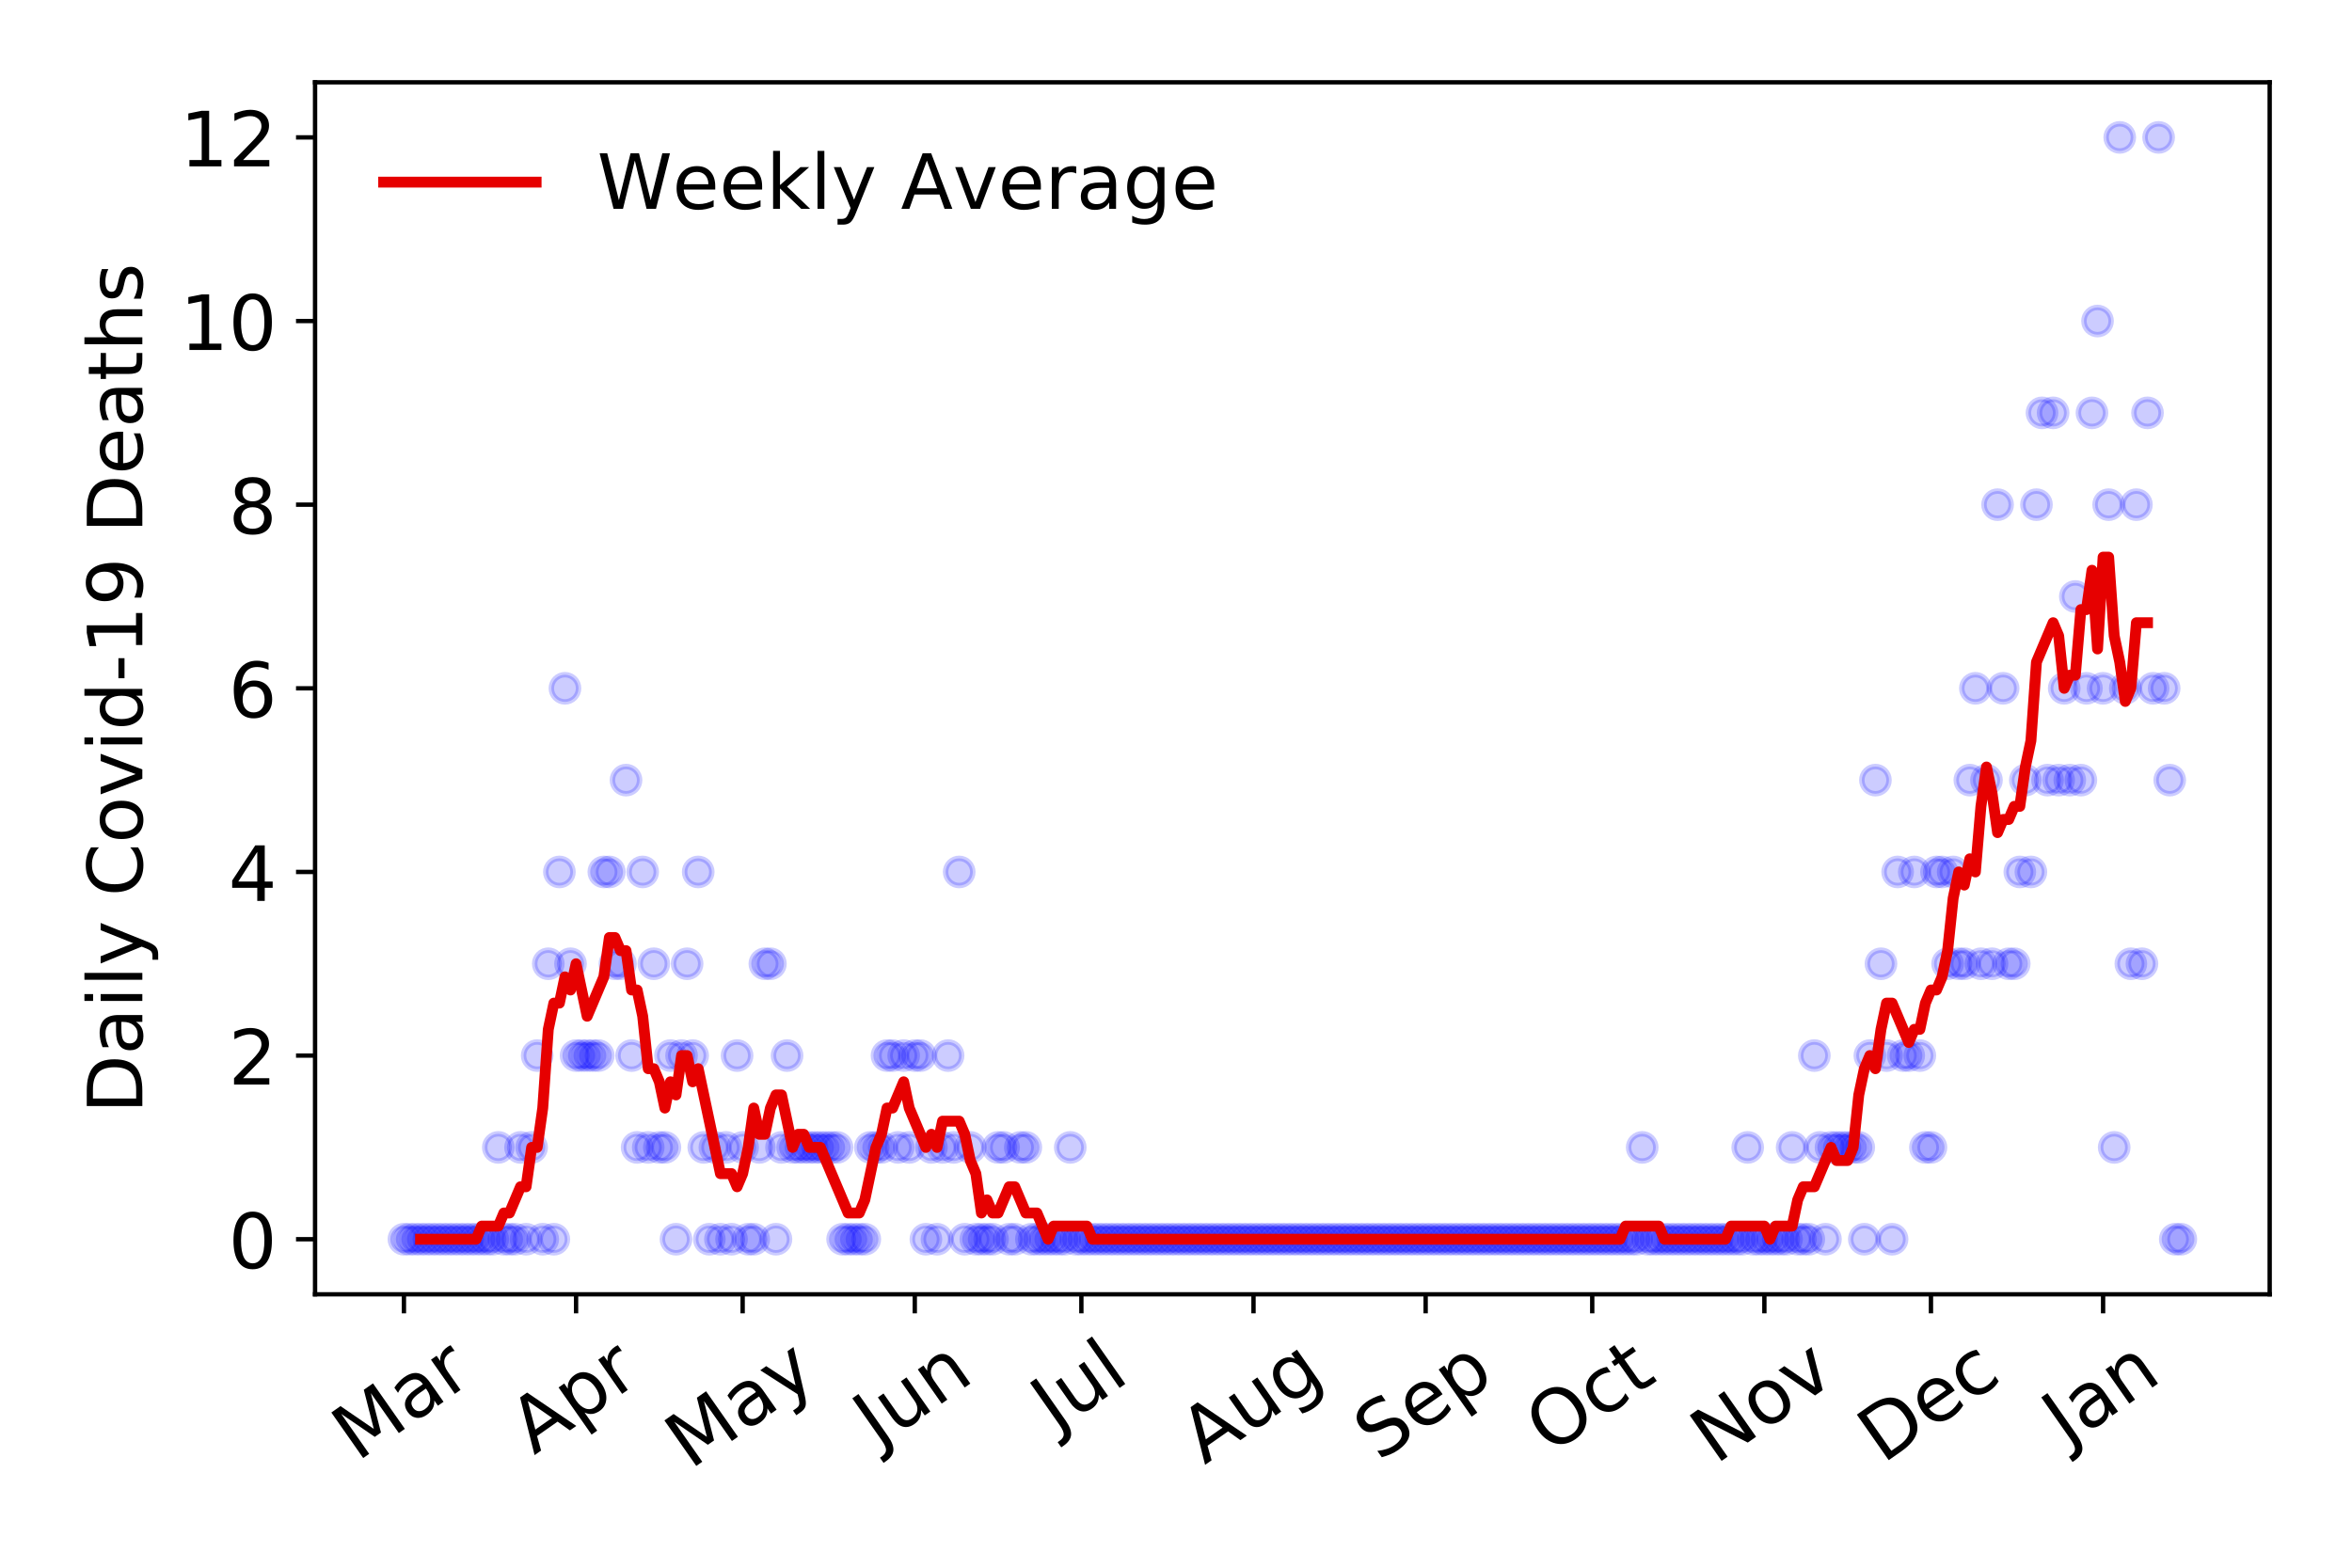 <?xml version="1.0" encoding="utf-8" standalone="no"?>
<!DOCTYPE svg PUBLIC "-//W3C//DTD SVG 1.1//EN"
  "http://www.w3.org/Graphics/SVG/1.1/DTD/svg11.dtd">
<!-- Created with matplotlib (https://matplotlib.org/) -->
<svg height="288pt" version="1.1" viewBox="0 0 432 288" width="432pt" xmlns="http://www.w3.org/2000/svg" xmlns:xlink="http://www.w3.org/1999/xlink">
 <defs>
  <style type="text/css">
*{stroke-linecap:butt;stroke-linejoin:round;}
  </style>
 </defs>
 <g id="figure_1">
  <g id="patch_1">
   <path d="M 0 288 
L 432 288 
L 432 0 
L 0 0 
z
" style="fill:#ffffff;"/>
  </g>
  <g id="axes_1">
   <g id="patch_2">
    <path d="M 57.87 237.778 
L 416.88 237.778 
L 416.88 15.12 
L 57.87 15.12 
z
" style="fill:#ffffff;"/>
   </g>
   <g id="matplotlib.axis_1">
    <g id="xtick_1">
     <g id="line2d_1">
      <defs>
       <path d="M 0 0 
L 0 3.5 
" id="mb95c7d50c6" style="stroke:#000000;stroke-width:0.8;"/>
      </defs>
      <g>
       <use style="stroke:#000000;stroke-width:0.8;" x="74.189" xlink:href="#mb95c7d50c6" y="237.778"/>
      </g>
     </g>
     <g id="text_1">
      <!-- Mar -->
      <defs>
       <path d="M 9.812 72.906 
L 24.516 72.906 
L 43.109 23.297 
L 61.812 72.906 
L 76.516 72.906 
L 76.516 0 
L 66.891 0 
L 66.891 64.016 
L 48.094 14.016 
L 38.188 14.016 
L 19.391 64.016 
L 19.391 0 
L 9.812 0 
z
" id="DejaVuSans-77"/>
       <path d="M 34.281 27.484 
Q 23.391 27.484 19.188 25 
Q 14.984 22.516 14.984 16.5 
Q 14.984 11.719 18.141 8.906 
Q 21.297 6.109 26.703 6.109 
Q 34.188 6.109 38.703 11.406 
Q 43.219 16.703 43.219 25.484 
L 43.219 27.484 
z
M 52.203 31.203 
L 52.203 0 
L 43.219 0 
L 43.219 8.297 
Q 40.141 3.328 35.547 0.953 
Q 30.953 -1.422 24.312 -1.422 
Q 15.922 -1.422 10.953 3.297 
Q 6 8.016 6 15.922 
Q 6 25.141 12.172 29.828 
Q 18.359 34.516 30.609 34.516 
L 43.219 34.516 
L 43.219 35.406 
Q 43.219 41.609 39.141 45 
Q 35.062 48.391 27.688 48.391 
Q 23 48.391 18.547 47.266 
Q 14.109 46.141 10.016 43.891 
L 10.016 52.203 
Q 14.938 54.109 19.578 55.047 
Q 24.219 56 28.609 56 
Q 40.484 56 46.344 49.844 
Q 52.203 43.703 52.203 31.203 
z
" id="DejaVuSans-97"/>
       <path d="M 41.109 46.297 
Q 39.594 47.172 37.812 47.578 
Q 36.031 48 33.891 48 
Q 26.266 48 22.188 43.047 
Q 18.109 38.094 18.109 28.812 
L 18.109 0 
L 9.078 0 
L 9.078 54.688 
L 18.109 54.688 
L 18.109 46.188 
Q 20.953 51.172 25.484 53.578 
Q 30.031 56 36.531 56 
Q 37.453 56 38.578 55.875 
Q 39.703 55.766 41.062 55.516 
z
" id="DejaVuSans-114"/>
      </defs>
      <g transform="translate(65.586 268.643)rotate(-35)scale(0.14 -0.14)">
       <use xlink:href="#DejaVuSans-77"/>
       <use x="86.279" xlink:href="#DejaVuSans-97"/>
       <use x="147.559" xlink:href="#DejaVuSans-114"/>
      </g>
     </g>
    </g>
    <g id="xtick_2">
     <g id="line2d_2">
      <g>
       <use style="stroke:#000000;stroke-width:0.8;" x="105.806" xlink:href="#mb95c7d50c6" y="237.778"/>
      </g>
     </g>
     <g id="text_2">
      <!-- Apr -->
      <defs>
       <path d="M 34.188 63.188 
L 20.797 26.906 
L 47.609 26.906 
z
M 28.609 72.906 
L 39.797 72.906 
L 67.578 0 
L 57.328 0 
L 50.688 18.703 
L 17.828 18.703 
L 11.188 0 
L 0.781 0 
z
" id="DejaVuSans-65"/>
       <path d="M 18.109 8.203 
L 18.109 -20.797 
L 9.078 -20.797 
L 9.078 54.688 
L 18.109 54.688 
L 18.109 46.391 
Q 20.953 51.266 25.266 53.625 
Q 29.594 56 35.594 56 
Q 45.562 56 51.781 48.094 
Q 58.016 40.188 58.016 27.297 
Q 58.016 14.406 51.781 6.484 
Q 45.562 -1.422 35.594 -1.422 
Q 29.594 -1.422 25.266 0.953 
Q 20.953 3.328 18.109 8.203 
z
M 48.688 27.297 
Q 48.688 37.203 44.609 42.844 
Q 40.531 48.484 33.406 48.484 
Q 26.266 48.484 22.188 42.844 
Q 18.109 37.203 18.109 27.297 
Q 18.109 17.391 22.188 11.75 
Q 26.266 6.109 33.406 6.109 
Q 40.531 6.109 44.609 11.75 
Q 48.688 17.391 48.688 27.297 
z
" id="DejaVuSans-112"/>
      </defs>
      <g transform="translate(98.102 267.384)rotate(-35)scale(0.14 -0.14)">
       <use xlink:href="#DejaVuSans-65"/>
       <use x="68.408" xlink:href="#DejaVuSans-112"/>
       <use x="131.885" xlink:href="#DejaVuSans-114"/>
      </g>
     </g>
    </g>
    <g id="xtick_3">
     <g id="line2d_3">
      <g>
       <use style="stroke:#000000;stroke-width:0.8;" x="136.403" xlink:href="#mb95c7d50c6" y="237.778"/>
      </g>
     </g>
     <g id="text_3">
      <!-- May -->
      <defs>
       <path d="M 32.172 -5.078 
Q 28.375 -14.844 24.75 -17.812 
Q 21.141 -20.797 15.094 -20.797 
L 7.906 -20.797 
L 7.906 -13.281 
L 13.188 -13.281 
Q 16.891 -13.281 18.938 -11.516 
Q 21 -9.766 23.484 -3.219 
L 25.094 0.875 
L 2.984 54.688 
L 12.5 54.688 
L 29.594 11.922 
L 46.688 54.688 
L 56.203 54.688 
z
" id="DejaVuSans-121"/>
      </defs>
      <g transform="translate(126.764 270.094)rotate(-35)scale(0.14 -0.14)">
       <use xlink:href="#DejaVuSans-77"/>
       <use x="86.279" xlink:href="#DejaVuSans-97"/>
       <use x="147.559" xlink:href="#DejaVuSans-121"/>
      </g>
     </g>
    </g>
    <g id="xtick_4">
     <g id="line2d_4">
      <g>
       <use style="stroke:#000000;stroke-width:0.8;" x="168.021" xlink:href="#mb95c7d50c6" y="237.778"/>
      </g>
     </g>
     <g id="text_4">
      <!-- Jun -->
      <defs>
       <path d="M 9.812 72.906 
L 19.672 72.906 
L 19.672 5.078 
Q 19.672 -8.109 14.672 -14.062 
Q 9.672 -20.016 -1.422 -20.016 
L -5.172 -20.016 
L -5.172 -11.719 
L -2.094 -11.719 
Q 4.438 -11.719 7.125 -8.047 
Q 9.812 -4.391 9.812 5.078 
z
" id="DejaVuSans-74"/>
       <path d="M 8.5 21.578 
L 8.5 54.688 
L 17.484 54.688 
L 17.484 21.922 
Q 17.484 14.156 20.5 10.266 
Q 23.531 6.391 29.594 6.391 
Q 36.859 6.391 41.078 11.031 
Q 45.312 15.672 45.312 23.688 
L 45.312 54.688 
L 54.297 54.688 
L 54.297 0 
L 45.312 0 
L 45.312 8.406 
Q 42.047 3.422 37.719 1 
Q 33.406 -1.422 27.688 -1.422 
Q 18.266 -1.422 13.375 4.438 
Q 8.5 10.297 8.5 21.578 
z
M 31.109 56 
z
" id="DejaVuSans-117"/>
       <path d="M 54.891 33.016 
L 54.891 0 
L 45.906 0 
L 45.906 32.719 
Q 45.906 40.484 42.875 44.328 
Q 39.844 48.188 33.797 48.188 
Q 26.516 48.188 22.312 43.547 
Q 18.109 38.922 18.109 30.906 
L 18.109 0 
L 9.078 0 
L 9.078 54.688 
L 18.109 54.688 
L 18.109 46.188 
Q 21.344 51.125 25.703 53.562 
Q 30.078 56 35.797 56 
Q 45.219 56 50.047 50.172 
Q 54.891 44.344 54.891 33.016 
z
" id="DejaVuSans-110"/>
      </defs>
      <g transform="translate(161.277 266.039)rotate(-35)scale(0.14 -0.14)">
       <use xlink:href="#DejaVuSans-74"/>
       <use x="29.492" xlink:href="#DejaVuSans-117"/>
       <use x="92.871" xlink:href="#DejaVuSans-110"/>
      </g>
     </g>
    </g>
    <g id="xtick_5">
     <g id="line2d_5">
      <g>
       <use style="stroke:#000000;stroke-width:0.8;" x="198.618" xlink:href="#mb95c7d50c6" y="237.778"/>
      </g>
     </g>
     <g id="text_5">
      <!-- Jul -->
      <defs>
       <path d="M 9.422 75.984 
L 18.406 75.984 
L 18.406 0 
L 9.422 0 
z
" id="DejaVuSans-108"/>
      </defs>
      <g transform="translate(193.916 263.181)rotate(-35)scale(0.14 -0.14)">
       <use xlink:href="#DejaVuSans-74"/>
       <use x="29.492" xlink:href="#DejaVuSans-117"/>
       <use x="92.871" xlink:href="#DejaVuSans-108"/>
      </g>
     </g>
    </g>
    <g id="xtick_6">
     <g id="line2d_6">
      <g>
       <use style="stroke:#000000;stroke-width:0.8;" x="230.236" xlink:href="#mb95c7d50c6" y="237.778"/>
      </g>
     </g>
     <g id="text_6">
      <!-- Aug -->
      <defs>
       <path d="M 45.406 27.984 
Q 45.406 37.75 41.375 43.109 
Q 37.359 48.484 30.078 48.484 
Q 22.859 48.484 18.828 43.109 
Q 14.797 37.75 14.797 27.984 
Q 14.797 18.266 18.828 12.891 
Q 22.859 7.516 30.078 7.516 
Q 37.359 7.516 41.375 12.891 
Q 45.406 18.266 45.406 27.984 
z
M 54.391 6.781 
Q 54.391 -7.172 48.188 -13.984 
Q 42 -20.797 29.203 -20.797 
Q 24.469 -20.797 20.266 -20.094 
Q 16.062 -19.391 12.109 -17.922 
L 12.109 -9.188 
Q 16.062 -11.328 19.922 -12.344 
Q 23.781 -13.375 27.781 -13.375 
Q 36.625 -13.375 41.016 -8.766 
Q 45.406 -4.156 45.406 5.172 
L 45.406 9.625 
Q 42.625 4.781 38.281 2.391 
Q 33.938 0 27.875 0 
Q 17.828 0 11.672 7.656 
Q 5.516 15.328 5.516 27.984 
Q 5.516 40.672 11.672 48.328 
Q 17.828 56 27.875 56 
Q 33.938 56 38.281 53.609 
Q 42.625 51.219 45.406 46.391 
L 45.406 54.688 
L 54.391 54.688 
z
" id="DejaVuSans-103"/>
      </defs>
      <g transform="translate(221.255 269.172)rotate(-35)scale(0.14 -0.14)">
       <use xlink:href="#DejaVuSans-65"/>
       <use x="68.408" xlink:href="#DejaVuSans-117"/>
       <use x="131.787" xlink:href="#DejaVuSans-103"/>
      </g>
     </g>
    </g>
    <g id="xtick_7">
     <g id="line2d_7">
      <g>
       <use style="stroke:#000000;stroke-width:0.8;" x="261.853" xlink:href="#mb95c7d50c6" y="237.778"/>
      </g>
     </g>
     <g id="text_7">
      <!-- Sep -->
      <defs>
       <path d="M 53.516 70.516 
L 53.516 60.891 
Q 47.906 63.578 42.922 64.891 
Q 37.938 66.219 33.297 66.219 
Q 25.25 66.219 20.875 63.094 
Q 16.5 59.969 16.5 54.203 
Q 16.5 49.359 19.406 46.891 
Q 22.312 44.438 30.422 42.922 
L 36.375 41.703 
Q 47.406 39.594 52.656 34.297 
Q 57.906 29 57.906 20.125 
Q 57.906 9.516 50.797 4.047 
Q 43.703 -1.422 29.984 -1.422 
Q 24.812 -1.422 18.969 -0.25 
Q 13.141 0.922 6.891 3.219 
L 6.891 13.375 
Q 12.891 10.016 18.656 8.297 
Q 24.422 6.594 29.984 6.594 
Q 38.422 6.594 43.016 9.906 
Q 47.609 13.234 47.609 19.391 
Q 47.609 24.75 44.312 27.781 
Q 41.016 30.812 33.5 32.328 
L 27.484 33.5 
Q 16.453 35.688 11.516 40.375 
Q 6.594 45.062 6.594 53.422 
Q 6.594 63.094 13.406 68.656 
Q 20.219 74.219 32.172 74.219 
Q 37.312 74.219 42.625 73.281 
Q 47.953 72.359 53.516 70.516 
z
" id="DejaVuSans-83"/>
       <path d="M 56.203 29.594 
L 56.203 25.203 
L 14.891 25.203 
Q 15.484 15.922 20.484 11.062 
Q 25.484 6.203 34.422 6.203 
Q 39.594 6.203 44.453 7.469 
Q 49.312 8.734 54.109 11.281 
L 54.109 2.781 
Q 49.266 0.734 44.188 -0.344 
Q 39.109 -1.422 33.891 -1.422 
Q 20.797 -1.422 13.156 6.188 
Q 5.516 13.812 5.516 26.812 
Q 5.516 40.234 12.766 48.109 
Q 20.016 56 32.328 56 
Q 43.359 56 49.781 48.891 
Q 56.203 41.797 56.203 29.594 
z
M 47.219 32.234 
Q 47.125 39.594 43.094 43.984 
Q 39.062 48.391 32.422 48.391 
Q 24.906 48.391 20.391 44.141 
Q 15.875 39.891 15.188 32.172 
z
" id="DejaVuSans-101"/>
      </defs>
      <g transform="translate(253.26 268.629)rotate(-35)scale(0.14 -0.14)">
       <use xlink:href="#DejaVuSans-83"/>
       <use x="63.477" xlink:href="#DejaVuSans-101"/>
       <use x="125" xlink:href="#DejaVuSans-112"/>
      </g>
     </g>
    </g>
    <g id="xtick_8">
     <g id="line2d_8">
      <g>
       <use style="stroke:#000000;stroke-width:0.8;" x="292.45" xlink:href="#mb95c7d50c6" y="237.778"/>
      </g>
     </g>
     <g id="text_8">
      <!-- Oct -->
      <defs>
       <path d="M 39.406 66.219 
Q 28.656 66.219 22.328 58.203 
Q 16.016 50.203 16.016 36.375 
Q 16.016 22.609 22.328 14.594 
Q 28.656 6.594 39.406 6.594 
Q 50.141 6.594 56.422 14.594 
Q 62.703 22.609 62.703 36.375 
Q 62.703 50.203 56.422 58.203 
Q 50.141 66.219 39.406 66.219 
z
M 39.406 74.219 
Q 54.734 74.219 63.906 63.938 
Q 73.094 53.656 73.094 36.375 
Q 73.094 19.141 63.906 8.859 
Q 54.734 -1.422 39.406 -1.422 
Q 24.031 -1.422 14.812 8.828 
Q 5.609 19.094 5.609 36.375 
Q 5.609 53.656 14.812 63.938 
Q 24.031 74.219 39.406 74.219 
z
" id="DejaVuSans-79"/>
       <path d="M 48.781 52.594 
L 48.781 44.188 
Q 44.969 46.297 41.141 47.344 
Q 37.312 48.391 33.406 48.391 
Q 24.656 48.391 19.812 42.844 
Q 14.984 37.312 14.984 27.297 
Q 14.984 17.281 19.812 11.734 
Q 24.656 6.203 33.406 6.203 
Q 37.312 6.203 41.141 7.25 
Q 44.969 8.297 48.781 10.406 
L 48.781 2.094 
Q 45.016 0.344 40.984 -0.531 
Q 36.969 -1.422 32.422 -1.422 
Q 20.062 -1.422 12.781 6.344 
Q 5.516 14.109 5.516 27.297 
Q 5.516 40.672 12.859 48.328 
Q 20.219 56 33.016 56 
Q 37.156 56 41.109 55.141 
Q 45.062 54.297 48.781 52.594 
z
" id="DejaVuSans-99"/>
       <path d="M 18.312 70.219 
L 18.312 54.688 
L 36.812 54.688 
L 36.812 47.703 
L 18.312 47.703 
L 18.312 18.016 
Q 18.312 11.328 20.141 9.422 
Q 21.969 7.516 27.594 7.516 
L 36.812 7.516 
L 36.812 0 
L 27.594 0 
Q 17.188 0 13.234 3.875 
Q 9.281 7.766 9.281 18.016 
L 9.281 47.703 
L 2.688 47.703 
L 2.688 54.688 
L 9.281 54.688 
L 9.281 70.219 
z
" id="DejaVuSans-116"/>
      </defs>
      <g transform="translate(284.752 267.377)rotate(-35)scale(0.14 -0.14)">
       <use xlink:href="#DejaVuSans-79"/>
       <use x="78.711" xlink:href="#DejaVuSans-99"/>
       <use x="133.691" xlink:href="#DejaVuSans-116"/>
      </g>
     </g>
    </g>
    <g id="xtick_9">
     <g id="line2d_9">
      <g>
       <use style="stroke:#000000;stroke-width:0.8;" x="324.068" xlink:href="#mb95c7d50c6" y="237.778"/>
      </g>
     </g>
     <g id="text_9">
      <!-- Nov -->
      <defs>
       <path d="M 9.812 72.906 
L 23.094 72.906 
L 55.422 11.922 
L 55.422 72.906 
L 64.984 72.906 
L 64.984 0 
L 51.703 0 
L 19.391 60.984 
L 19.391 0 
L 9.812 0 
z
" id="DejaVuSans-78"/>
       <path d="M 30.609 48.391 
Q 23.391 48.391 19.188 42.75 
Q 14.984 37.109 14.984 27.297 
Q 14.984 17.484 19.156 11.844 
Q 23.344 6.203 30.609 6.203 
Q 37.797 6.203 41.984 11.859 
Q 46.188 17.531 46.188 27.297 
Q 46.188 37.016 41.984 42.703 
Q 37.797 48.391 30.609 48.391 
z
M 30.609 56 
Q 42.328 56 49.016 48.375 
Q 55.719 40.766 55.719 27.297 
Q 55.719 13.875 49.016 6.219 
Q 42.328 -1.422 30.609 -1.422 
Q 18.844 -1.422 12.172 6.219 
Q 5.516 13.875 5.516 27.297 
Q 5.516 40.766 12.172 48.375 
Q 18.844 56 30.609 56 
z
" id="DejaVuSans-111"/>
       <path d="M 2.984 54.688 
L 12.5 54.688 
L 29.594 8.797 
L 46.688 54.688 
L 56.203 54.688 
L 35.688 0 
L 23.484 0 
z
" id="DejaVuSans-118"/>
      </defs>
      <g transform="translate(315.091 269.166)rotate(-35)scale(0.14 -0.14)">
       <use xlink:href="#DejaVuSans-78"/>
       <use x="74.805" xlink:href="#DejaVuSans-111"/>
       <use x="135.986" xlink:href="#DejaVuSans-118"/>
      </g>
     </g>
    </g>
    <g id="xtick_10">
     <g id="line2d_10">
      <g>
       <use style="stroke:#000000;stroke-width:0.8;" x="354.665" xlink:href="#mb95c7d50c6" y="237.778"/>
      </g>
     </g>
     <g id="text_10">
      <!-- Dec -->
      <defs>
       <path d="M 19.672 64.797 
L 19.672 8.109 
L 31.594 8.109 
Q 46.688 8.109 53.688 14.938 
Q 60.688 21.781 60.688 36.531 
Q 60.688 51.172 53.688 57.984 
Q 46.688 64.797 31.594 64.797 
z
M 9.812 72.906 
L 30.078 72.906 
Q 51.266 72.906 61.172 64.094 
Q 71.094 55.281 71.094 36.531 
Q 71.094 17.672 61.125 8.828 
Q 51.172 0 30.078 0 
L 9.812 0 
z
" id="DejaVuSans-68"/>
      </defs>
      <g transform="translate(345.785 269.032)rotate(-35)scale(0.14 -0.14)">
       <use xlink:href="#DejaVuSans-68"/>
       <use x="77.002" xlink:href="#DejaVuSans-101"/>
       <use x="138.525" xlink:href="#DejaVuSans-99"/>
      </g>
     </g>
    </g>
    <g id="xtick_11">
     <g id="line2d_11">
      <g>
       <use style="stroke:#000000;stroke-width:0.8;" x="386.283" xlink:href="#mb95c7d50c6" y="237.778"/>
      </g>
     </g>
     <g id="text_11">
      <!-- Jan -->
      <g transform="translate(379.659 265.871)rotate(-35)scale(0.14 -0.14)">
       <use xlink:href="#DejaVuSans-74"/>
       <use x="29.492" xlink:href="#DejaVuSans-97"/>
       <use x="90.771" xlink:href="#DejaVuSans-110"/>
      </g>
     </g>
    </g>
   </g>
   <g id="matplotlib.axis_2">
    <g id="ytick_1">
     <g id="line2d_12">
      <defs>
       <path d="M 0 0 
L -3.5 0 
" id="m733a69bb8d" style="stroke:#000000;stroke-width:0.8;"/>
      </defs>
      <g>
       <use style="stroke:#000000;stroke-width:0.8;" x="57.87" xlink:href="#m733a69bb8d" y="227.657"/>
      </g>
     </g>
     <g id="text_12">
      <!-- 0 -->
      <defs>
       <path d="M 31.781 66.406 
Q 24.172 66.406 20.328 58.906 
Q 16.5 51.422 16.5 36.375 
Q 16.5 21.391 20.328 13.891 
Q 24.172 6.391 31.781 6.391 
Q 39.453 6.391 43.281 13.891 
Q 47.125 21.391 47.125 36.375 
Q 47.125 51.422 43.281 58.906 
Q 39.453 66.406 31.781 66.406 
z
M 31.781 74.219 
Q 44.047 74.219 50.516 64.516 
Q 56.984 54.828 56.984 36.375 
Q 56.984 17.969 50.516 8.266 
Q 44.047 -1.422 31.781 -1.422 
Q 19.531 -1.422 13.062 8.266 
Q 6.594 17.969 6.594 36.375 
Q 6.594 54.828 13.062 64.516 
Q 19.531 74.219 31.781 74.219 
z
" id="DejaVuSans-48"/>
      </defs>
      <g transform="translate(41.962 232.976)scale(0.14 -0.14)">
       <use xlink:href="#DejaVuSans-48"/>
      </g>
     </g>
    </g>
    <g id="ytick_2">
     <g id="line2d_13">
      <g>
       <use style="stroke:#000000;stroke-width:0.8;" x="57.87" xlink:href="#m733a69bb8d" y="193.921"/>
      </g>
     </g>
     <g id="text_13">
      <!-- 2 -->
      <defs>
       <path d="M 19.188 8.297 
L 53.609 8.297 
L 53.609 0 
L 7.328 0 
L 7.328 8.297 
Q 12.938 14.109 22.625 23.891 
Q 32.328 33.688 34.812 36.531 
Q 39.547 41.844 41.422 45.531 
Q 43.312 49.219 43.312 52.781 
Q 43.312 58.594 39.234 62.25 
Q 35.156 65.922 28.609 65.922 
Q 23.969 65.922 18.812 64.312 
Q 13.672 62.703 7.812 59.422 
L 7.812 69.391 
Q 13.766 71.781 18.938 73 
Q 24.125 74.219 28.422 74.219 
Q 39.75 74.219 46.484 68.547 
Q 53.219 62.891 53.219 53.422 
Q 53.219 48.922 51.531 44.891 
Q 49.859 40.875 45.406 35.406 
Q 44.188 33.984 37.641 27.219 
Q 31.109 20.453 19.188 8.297 
z
" id="DejaVuSans-50"/>
      </defs>
      <g transform="translate(41.962 199.24)scale(0.14 -0.14)">
       <use xlink:href="#DejaVuSans-50"/>
      </g>
     </g>
    </g>
    <g id="ytick_3">
     <g id="line2d_14">
      <g>
       <use style="stroke:#000000;stroke-width:0.8;" x="57.87" xlink:href="#m733a69bb8d" y="160.185"/>
      </g>
     </g>
     <g id="text_14">
      <!-- 4 -->
      <defs>
       <path d="M 37.797 64.312 
L 12.891 25.391 
L 37.797 25.391 
z
M 35.203 72.906 
L 47.609 72.906 
L 47.609 25.391 
L 58.016 25.391 
L 58.016 17.188 
L 47.609 17.188 
L 47.609 0 
L 37.797 0 
L 37.797 17.188 
L 4.891 17.188 
L 4.891 26.703 
z
" id="DejaVuSans-52"/>
      </defs>
      <g transform="translate(41.962 165.504)scale(0.14 -0.14)">
       <use xlink:href="#DejaVuSans-52"/>
      </g>
     </g>
    </g>
    <g id="ytick_4">
     <g id="line2d_15">
      <g>
       <use style="stroke:#000000;stroke-width:0.8;" x="57.87" xlink:href="#m733a69bb8d" y="126.449"/>
      </g>
     </g>
     <g id="text_15">
      <!-- 6 -->
      <defs>
       <path d="M 33.016 40.375 
Q 26.375 40.375 22.484 35.828 
Q 18.609 31.297 18.609 23.391 
Q 18.609 15.531 22.484 10.953 
Q 26.375 6.391 33.016 6.391 
Q 39.656 6.391 43.531 10.953 
Q 47.406 15.531 47.406 23.391 
Q 47.406 31.297 43.531 35.828 
Q 39.656 40.375 33.016 40.375 
z
M 52.594 71.297 
L 52.594 62.312 
Q 48.875 64.062 45.094 64.984 
Q 41.312 65.922 37.594 65.922 
Q 27.828 65.922 22.672 59.328 
Q 17.531 52.734 16.797 39.406 
Q 19.672 43.656 24.016 45.922 
Q 28.375 48.188 33.594 48.188 
Q 44.578 48.188 50.953 41.516 
Q 57.328 34.859 57.328 23.391 
Q 57.328 12.156 50.688 5.359 
Q 44.047 -1.422 33.016 -1.422 
Q 20.359 -1.422 13.672 8.266 
Q 6.984 17.969 6.984 36.375 
Q 6.984 53.656 15.188 63.938 
Q 23.391 74.219 37.203 74.219 
Q 40.922 74.219 44.703 73.484 
Q 48.484 72.75 52.594 71.297 
z
" id="DejaVuSans-54"/>
      </defs>
      <g transform="translate(41.962 131.768)scale(0.14 -0.14)">
       <use xlink:href="#DejaVuSans-54"/>
      </g>
     </g>
    </g>
    <g id="ytick_5">
     <g id="line2d_16">
      <g>
       <use style="stroke:#000000;stroke-width:0.8;" x="57.87" xlink:href="#m733a69bb8d" y="92.713"/>
      </g>
     </g>
     <g id="text_16">
      <!-- 8 -->
      <defs>
       <path d="M 31.781 34.625 
Q 24.75 34.625 20.719 30.859 
Q 16.703 27.094 16.703 20.516 
Q 16.703 13.922 20.719 10.156 
Q 24.75 6.391 31.781 6.391 
Q 38.812 6.391 42.859 10.172 
Q 46.922 13.969 46.922 20.516 
Q 46.922 27.094 42.891 30.859 
Q 38.875 34.625 31.781 34.625 
z
M 21.922 38.812 
Q 15.578 40.375 12.031 44.719 
Q 8.5 49.078 8.5 55.328 
Q 8.5 64.062 14.719 69.141 
Q 20.953 74.219 31.781 74.219 
Q 42.672 74.219 48.875 69.141 
Q 55.078 64.062 55.078 55.328 
Q 55.078 49.078 51.531 44.719 
Q 48 40.375 41.703 38.812 
Q 48.828 37.156 52.797 32.312 
Q 56.781 27.484 56.781 20.516 
Q 56.781 9.906 50.312 4.234 
Q 43.844 -1.422 31.781 -1.422 
Q 19.734 -1.422 13.25 4.234 
Q 6.781 9.906 6.781 20.516 
Q 6.781 27.484 10.781 32.312 
Q 14.797 37.156 21.922 38.812 
z
M 18.312 54.391 
Q 18.312 48.734 21.844 45.562 
Q 25.391 42.391 31.781 42.391 
Q 38.141 42.391 41.719 45.562 
Q 45.312 48.734 45.312 54.391 
Q 45.312 60.062 41.719 63.234 
Q 38.141 66.406 31.781 66.406 
Q 25.391 66.406 21.844 63.234 
Q 18.312 60.062 18.312 54.391 
z
" id="DejaVuSans-56"/>
      </defs>
      <g transform="translate(41.962 98.032)scale(0.14 -0.14)">
       <use xlink:href="#DejaVuSans-56"/>
      </g>
     </g>
    </g>
    <g id="ytick_6">
     <g id="line2d_17">
      <g>
       <use style="stroke:#000000;stroke-width:0.8;" x="57.87" xlink:href="#m733a69bb8d" y="58.977"/>
      </g>
     </g>
     <g id="text_17">
      <!-- 10 -->
      <defs>
       <path d="M 12.406 8.297 
L 28.516 8.297 
L 28.516 63.922 
L 10.984 60.406 
L 10.984 69.391 
L 28.422 72.906 
L 38.281 72.906 
L 38.281 8.297 
L 54.391 8.297 
L 54.391 0 
L 12.406 0 
z
" id="DejaVuSans-49"/>
      </defs>
      <g transform="translate(33.055 64.296)scale(0.14 -0.14)">
       <use xlink:href="#DejaVuSans-49"/>
       <use x="63.623" xlink:href="#DejaVuSans-48"/>
      </g>
     </g>
    </g>
    <g id="ytick_7">
     <g id="line2d_18">
      <g>
       <use style="stroke:#000000;stroke-width:0.8;" x="57.87" xlink:href="#m733a69bb8d" y="25.241"/>
      </g>
     </g>
     <g id="text_18">
      <!-- 12 -->
      <g transform="translate(33.055 30.56)scale(0.14 -0.14)">
       <use xlink:href="#DejaVuSans-49"/>
       <use x="63.623" xlink:href="#DejaVuSans-50"/>
      </g>
     </g>
    </g>
    <g id="text_19">
     <!-- Daily Covid-19 Deaths -->
     <defs>
      <path d="M 9.422 54.688 
L 18.406 54.688 
L 18.406 0 
L 9.422 0 
z
M 9.422 75.984 
L 18.406 75.984 
L 18.406 64.594 
L 9.422 64.594 
z
" id="DejaVuSans-105"/>
      <path id="DejaVuSans-32"/>
      <path d="M 64.406 67.281 
L 64.406 56.891 
Q 59.422 61.531 53.781 63.812 
Q 48.141 66.109 41.797 66.109 
Q 29.297 66.109 22.656 58.469 
Q 16.016 50.828 16.016 36.375 
Q 16.016 21.969 22.656 14.328 
Q 29.297 6.688 41.797 6.688 
Q 48.141 6.688 53.781 8.984 
Q 59.422 11.281 64.406 15.922 
L 64.406 5.609 
Q 59.234 2.094 53.438 0.328 
Q 47.656 -1.422 41.219 -1.422 
Q 24.656 -1.422 15.125 8.703 
Q 5.609 18.844 5.609 36.375 
Q 5.609 53.953 15.125 64.078 
Q 24.656 74.219 41.219 74.219 
Q 47.75 74.219 53.531 72.484 
Q 59.328 70.75 64.406 67.281 
z
" id="DejaVuSans-67"/>
      <path d="M 45.406 46.391 
L 45.406 75.984 
L 54.391 75.984 
L 54.391 0 
L 45.406 0 
L 45.406 8.203 
Q 42.578 3.328 38.25 0.953 
Q 33.938 -1.422 27.875 -1.422 
Q 17.969 -1.422 11.734 6.484 
Q 5.516 14.406 5.516 27.297 
Q 5.516 40.188 11.734 48.094 
Q 17.969 56 27.875 56 
Q 33.938 56 38.25 53.625 
Q 42.578 51.266 45.406 46.391 
z
M 14.797 27.297 
Q 14.797 17.391 18.875 11.75 
Q 22.953 6.109 30.078 6.109 
Q 37.203 6.109 41.297 11.75 
Q 45.406 17.391 45.406 27.297 
Q 45.406 37.203 41.297 42.844 
Q 37.203 48.484 30.078 48.484 
Q 22.953 48.484 18.875 42.844 
Q 14.797 37.203 14.797 27.297 
z
" id="DejaVuSans-100"/>
      <path d="M 4.891 31.391 
L 31.203 31.391 
L 31.203 23.391 
L 4.891 23.391 
z
" id="DejaVuSans-45"/>
      <path d="M 10.984 1.516 
L 10.984 10.5 
Q 14.703 8.734 18.5 7.812 
Q 22.312 6.891 25.984 6.891 
Q 35.75 6.891 40.891 13.453 
Q 46.047 20.016 46.781 33.406 
Q 43.953 29.203 39.594 26.953 
Q 35.25 24.703 29.984 24.703 
Q 19.047 24.703 12.672 31.312 
Q 6.297 37.938 6.297 49.422 
Q 6.297 60.641 12.938 67.422 
Q 19.578 74.219 30.609 74.219 
Q 43.266 74.219 49.922 64.516 
Q 56.594 54.828 56.594 36.375 
Q 56.594 19.141 48.406 8.859 
Q 40.234 -1.422 26.422 -1.422 
Q 22.703 -1.422 18.891 -0.688 
Q 15.094 0.047 10.984 1.516 
z
M 30.609 32.422 
Q 37.25 32.422 41.125 36.953 
Q 45.016 41.5 45.016 49.422 
Q 45.016 57.281 41.125 61.844 
Q 37.25 66.406 30.609 66.406 
Q 23.969 66.406 20.094 61.844 
Q 16.219 57.281 16.219 49.422 
Q 16.219 41.5 20.094 36.953 
Q 23.969 32.422 30.609 32.422 
z
" id="DejaVuSans-57"/>
      <path d="M 54.891 33.016 
L 54.891 0 
L 45.906 0 
L 45.906 32.719 
Q 45.906 40.484 42.875 44.328 
Q 39.844 48.188 33.797 48.188 
Q 26.516 48.188 22.312 43.547 
Q 18.109 38.922 18.109 30.906 
L 18.109 0 
L 9.078 0 
L 9.078 75.984 
L 18.109 75.984 
L 18.109 46.188 
Q 21.344 51.125 25.703 53.562 
Q 30.078 56 35.797 56 
Q 45.219 56 50.047 50.172 
Q 54.891 44.344 54.891 33.016 
z
" id="DejaVuSans-104"/>
      <path d="M 44.281 53.078 
L 44.281 44.578 
Q 40.484 46.531 36.375 47.5 
Q 32.281 48.484 27.875 48.484 
Q 21.188 48.484 17.844 46.438 
Q 14.5 44.391 14.5 40.281 
Q 14.5 37.156 16.891 35.375 
Q 19.281 33.594 26.516 31.984 
L 29.594 31.297 
Q 39.156 29.25 43.188 25.516 
Q 47.219 21.781 47.219 15.094 
Q 47.219 7.469 41.188 3.016 
Q 35.156 -1.422 24.609 -1.422 
Q 20.219 -1.422 15.453 -0.562 
Q 10.688 0.297 5.422 2 
L 5.422 11.281 
Q 10.406 8.688 15.234 7.391 
Q 20.062 6.109 24.812 6.109 
Q 31.156 6.109 34.562 8.281 
Q 37.984 10.453 37.984 14.406 
Q 37.984 18.062 35.516 20.016 
Q 33.062 21.969 24.703 23.781 
L 21.578 24.516 
Q 13.234 26.266 9.516 29.906 
Q 5.812 33.547 5.812 39.891 
Q 5.812 47.609 11.281 51.797 
Q 16.75 56 26.812 56 
Q 31.781 56 36.172 55.266 
Q 40.578 54.547 44.281 53.078 
z
" id="DejaVuSans-115"/>
     </defs>
     <g transform="translate(26.143 204.56)rotate(-90)scale(0.14 -0.14)">
      <use xlink:href="#DejaVuSans-68"/>
      <use x="77.002" xlink:href="#DejaVuSans-97"/>
      <use x="138.281" xlink:href="#DejaVuSans-105"/>
      <use x="166.064" xlink:href="#DejaVuSans-108"/>
      <use x="193.848" xlink:href="#DejaVuSans-121"/>
      <use x="253.027" xlink:href="#DejaVuSans-32"/>
      <use x="284.814" xlink:href="#DejaVuSans-67"/>
      <use x="354.639" xlink:href="#DejaVuSans-111"/>
      <use x="415.82" xlink:href="#DejaVuSans-118"/>
      <use x="475" xlink:href="#DejaVuSans-105"/>
      <use x="502.783" xlink:href="#DejaVuSans-100"/>
      <use x="566.26" xlink:href="#DejaVuSans-45"/>
      <use x="602.344" xlink:href="#DejaVuSans-49"/>
      <use x="665.967" xlink:href="#DejaVuSans-57"/>
      <use x="729.59" xlink:href="#DejaVuSans-32"/>
      <use x="761.377" xlink:href="#DejaVuSans-68"/>
      <use x="838.379" xlink:href="#DejaVuSans-101"/>
      <use x="899.902" xlink:href="#DejaVuSans-97"/>
      <use x="961.182" xlink:href="#DejaVuSans-116"/>
      <use x="1000.391" xlink:href="#DejaVuSans-104"/>
      <use x="1063.77" xlink:href="#DejaVuSans-115"/>
     </g>
    </g>
   </g>
   <g id="line2d_19">
    <defs>
     <path d="M 0 2.5 
C 0.663 2.5 1.299 2.237 1.768 1.768 
C 2.237 1.299 2.5 0.663 2.5 0 
C 2.5 -0.663 2.237 -1.299 1.768 -1.768 
C 1.299 -2.237 0.663 -2.5 0 -2.5 
C -0.663 -2.5 -1.299 -2.237 -1.768 -1.768 
C -2.237 -1.299 -2.5 -0.663 -2.5 0 
C -2.5 0.663 -2.237 1.299 -1.768 1.768 
C -1.299 2.237 -0.663 2.5 0 2.5 
z
" id="mb75f57a03a" style="stroke:#0000ff;stroke-opacity:0.2;"/>
    </defs>
    <g clip-path="url(#p2e5badc8dc)">
     <use style="fill:#0000ff;fill-opacity:0.2;stroke:#0000ff;stroke-opacity:0.2;" x="74.189" xlink:href="#mb75f57a03a" y="227.657"/>
     <use style="fill:#0000ff;fill-opacity:0.2;stroke:#0000ff;stroke-opacity:0.2;" x="75.209" xlink:href="#mb75f57a03a" y="227.657"/>
     <use style="fill:#0000ff;fill-opacity:0.2;stroke:#0000ff;stroke-opacity:0.2;" x="76.228" xlink:href="#mb75f57a03a" y="227.657"/>
     <use style="fill:#0000ff;fill-opacity:0.2;stroke:#0000ff;stroke-opacity:0.2;" x="77.248" xlink:href="#mb75f57a03a" y="227.657"/>
     <use style="fill:#0000ff;fill-opacity:0.2;stroke:#0000ff;stroke-opacity:0.2;" x="78.268" xlink:href="#mb75f57a03a" y="227.657"/>
     <use style="fill:#0000ff;fill-opacity:0.2;stroke:#0000ff;stroke-opacity:0.2;" x="79.288" xlink:href="#mb75f57a03a" y="227.657"/>
     <use style="fill:#0000ff;fill-opacity:0.2;stroke:#0000ff;stroke-opacity:0.2;" x="80.308" xlink:href="#mb75f57a03a" y="227.657"/>
     <use style="fill:#0000ff;fill-opacity:0.2;stroke:#0000ff;stroke-opacity:0.2;" x="81.328" xlink:href="#mb75f57a03a" y="227.657"/>
     <use style="fill:#0000ff;fill-opacity:0.2;stroke:#0000ff;stroke-opacity:0.2;" x="82.348" xlink:href="#mb75f57a03a" y="227.657"/>
     <use style="fill:#0000ff;fill-opacity:0.2;stroke:#0000ff;stroke-opacity:0.2;" x="83.368" xlink:href="#mb75f57a03a" y="227.657"/>
     <use style="fill:#0000ff;fill-opacity:0.2;stroke:#0000ff;stroke-opacity:0.2;" x="84.388" xlink:href="#mb75f57a03a" y="227.657"/>
     <use style="fill:#0000ff;fill-opacity:0.2;stroke:#0000ff;stroke-opacity:0.2;" x="85.408" xlink:href="#mb75f57a03a" y="227.657"/>
     <use style="fill:#0000ff;fill-opacity:0.2;stroke:#0000ff;stroke-opacity:0.2;" x="86.428" xlink:href="#mb75f57a03a" y="227.657"/>
     <use style="fill:#0000ff;fill-opacity:0.2;stroke:#0000ff;stroke-opacity:0.2;" x="87.448" xlink:href="#mb75f57a03a" y="227.657"/>
     <use style="fill:#0000ff;fill-opacity:0.2;stroke:#0000ff;stroke-opacity:0.2;" x="88.467" xlink:href="#mb75f57a03a" y="227.657"/>
     <use style="fill:#0000ff;fill-opacity:0.2;stroke:#0000ff;stroke-opacity:0.2;" x="89.487" xlink:href="#mb75f57a03a" y="227.657"/>
     <use style="fill:#0000ff;fill-opacity:0.2;stroke:#0000ff;stroke-opacity:0.2;" x="90.507" xlink:href="#mb75f57a03a" y="227.657"/>
     <use style="fill:#0000ff;fill-opacity:0.2;stroke:#0000ff;stroke-opacity:0.2;" x="91.527" xlink:href="#mb75f57a03a" y="210.789"/>
     <use style="fill:#0000ff;fill-opacity:0.2;stroke:#0000ff;stroke-opacity:0.2;" x="92.547" xlink:href="#mb75f57a03a" y="227.657"/>
     <use style="fill:#0000ff;fill-opacity:0.2;stroke:#0000ff;stroke-opacity:0.2;" x="93.567" xlink:href="#mb75f57a03a" y="227.657"/>
     <use style="fill:#0000ff;fill-opacity:0.2;stroke:#0000ff;stroke-opacity:0.2;" x="94.587" xlink:href="#mb75f57a03a" y="227.657"/>
     <use style="fill:#0000ff;fill-opacity:0.2;stroke:#0000ff;stroke-opacity:0.2;" x="95.607" xlink:href="#mb75f57a03a" y="210.789"/>
     <use style="fill:#0000ff;fill-opacity:0.2;stroke:#0000ff;stroke-opacity:0.2;" x="96.627" xlink:href="#mb75f57a03a" y="227.657"/>
     <use style="fill:#0000ff;fill-opacity:0.2;stroke:#0000ff;stroke-opacity:0.2;" x="97.647" xlink:href="#mb75f57a03a" y="210.789"/>
     <use style="fill:#0000ff;fill-opacity:0.2;stroke:#0000ff;stroke-opacity:0.2;" x="98.667" xlink:href="#mb75f57a03a" y="193.921"/>
     <use style="fill:#0000ff;fill-opacity:0.2;stroke:#0000ff;stroke-opacity:0.2;" x="99.687" xlink:href="#mb75f57a03a" y="227.657"/>
     <use style="fill:#0000ff;fill-opacity:0.2;stroke:#0000ff;stroke-opacity:0.2;" x="100.706" xlink:href="#mb75f57a03a" y="177.053"/>
     <use style="fill:#0000ff;fill-opacity:0.2;stroke:#0000ff;stroke-opacity:0.2;" x="101.726" xlink:href="#mb75f57a03a" y="227.657"/>
     <use style="fill:#0000ff;fill-opacity:0.2;stroke:#0000ff;stroke-opacity:0.2;" x="102.746" xlink:href="#mb75f57a03a" y="160.185"/>
     <use style="fill:#0000ff;fill-opacity:0.2;stroke:#0000ff;stroke-opacity:0.2;" x="103.766" xlink:href="#mb75f57a03a" y="126.449"/>
     <use style="fill:#0000ff;fill-opacity:0.2;stroke:#0000ff;stroke-opacity:0.2;" x="104.786" xlink:href="#mb75f57a03a" y="177.053"/>
     <use style="fill:#0000ff;fill-opacity:0.2;stroke:#0000ff;stroke-opacity:0.2;" x="105.806" xlink:href="#mb75f57a03a" y="193.921"/>
     <use style="fill:#0000ff;fill-opacity:0.2;stroke:#0000ff;stroke-opacity:0.2;" x="106.826" xlink:href="#mb75f57a03a" y="193.921"/>
     <use style="fill:#0000ff;fill-opacity:0.2;stroke:#0000ff;stroke-opacity:0.2;" x="107.846" xlink:href="#mb75f57a03a" y="193.921"/>
     <use style="fill:#0000ff;fill-opacity:0.2;stroke:#0000ff;stroke-opacity:0.2;" x="108.866" xlink:href="#mb75f57a03a" y="193.921"/>
     <use style="fill:#0000ff;fill-opacity:0.2;stroke:#0000ff;stroke-opacity:0.2;" x="109.886" xlink:href="#mb75f57a03a" y="193.921"/>
     <use style="fill:#0000ff;fill-opacity:0.2;stroke:#0000ff;stroke-opacity:0.2;" x="110.906" xlink:href="#mb75f57a03a" y="160.185"/>
     <use style="fill:#0000ff;fill-opacity:0.2;stroke:#0000ff;stroke-opacity:0.2;" x="111.925" xlink:href="#mb75f57a03a" y="160.185"/>
     <use style="fill:#0000ff;fill-opacity:0.2;stroke:#0000ff;stroke-opacity:0.2;" x="112.945" xlink:href="#mb75f57a03a" y="177.053"/>
     <use style="fill:#0000ff;fill-opacity:0.2;stroke:#0000ff;stroke-opacity:0.2;" x="113.965" xlink:href="#mb75f57a03a" y="177.053"/>
     <use style="fill:#0000ff;fill-opacity:0.2;stroke:#0000ff;stroke-opacity:0.2;" x="114.985" xlink:href="#mb75f57a03a" y="143.317"/>
     <use style="fill:#0000ff;fill-opacity:0.2;stroke:#0000ff;stroke-opacity:0.2;" x="116.005" xlink:href="#mb75f57a03a" y="193.921"/>
     <use style="fill:#0000ff;fill-opacity:0.2;stroke:#0000ff;stroke-opacity:0.2;" x="117.025" xlink:href="#mb75f57a03a" y="210.789"/>
     <use style="fill:#0000ff;fill-opacity:0.2;stroke:#0000ff;stroke-opacity:0.2;" x="118.045" xlink:href="#mb75f57a03a" y="160.185"/>
     <use style="fill:#0000ff;fill-opacity:0.2;stroke:#0000ff;stroke-opacity:0.2;" x="119.065" xlink:href="#mb75f57a03a" y="210.789"/>
     <use style="fill:#0000ff;fill-opacity:0.2;stroke:#0000ff;stroke-opacity:0.2;" x="120.085" xlink:href="#mb75f57a03a" y="177.053"/>
     <use style="fill:#0000ff;fill-opacity:0.2;stroke:#0000ff;stroke-opacity:0.2;" x="121.105" xlink:href="#mb75f57a03a" y="210.789"/>
     <use style="fill:#0000ff;fill-opacity:0.2;stroke:#0000ff;stroke-opacity:0.2;" x="122.125" xlink:href="#mb75f57a03a" y="210.789"/>
     <use style="fill:#0000ff;fill-opacity:0.2;stroke:#0000ff;stroke-opacity:0.2;" x="123.145" xlink:href="#mb75f57a03a" y="193.921"/>
     <use style="fill:#0000ff;fill-opacity:0.2;stroke:#0000ff;stroke-opacity:0.2;" x="124.164" xlink:href="#mb75f57a03a" y="227.657"/>
     <use style="fill:#0000ff;fill-opacity:0.2;stroke:#0000ff;stroke-opacity:0.2;" x="125.184" xlink:href="#mb75f57a03a" y="193.921"/>
     <use style="fill:#0000ff;fill-opacity:0.2;stroke:#0000ff;stroke-opacity:0.2;" x="126.204" xlink:href="#mb75f57a03a" y="177.053"/>
     <use style="fill:#0000ff;fill-opacity:0.2;stroke:#0000ff;stroke-opacity:0.2;" x="127.224" xlink:href="#mb75f57a03a" y="193.921"/>
     <use style="fill:#0000ff;fill-opacity:0.2;stroke:#0000ff;stroke-opacity:0.2;" x="128.244" xlink:href="#mb75f57a03a" y="160.185"/>
     <use style="fill:#0000ff;fill-opacity:0.2;stroke:#0000ff;stroke-opacity:0.2;" x="129.264" xlink:href="#mb75f57a03a" y="210.789"/>
     <use style="fill:#0000ff;fill-opacity:0.2;stroke:#0000ff;stroke-opacity:0.2;" x="130.284" xlink:href="#mb75f57a03a" y="227.657"/>
     <use style="fill:#0000ff;fill-opacity:0.2;stroke:#0000ff;stroke-opacity:0.2;" x="131.304" xlink:href="#mb75f57a03a" y="210.789"/>
     <use style="fill:#0000ff;fill-opacity:0.2;stroke:#0000ff;stroke-opacity:0.2;" x="132.324" xlink:href="#mb75f57a03a" y="227.657"/>
     <use style="fill:#0000ff;fill-opacity:0.2;stroke:#0000ff;stroke-opacity:0.2;" x="133.344" xlink:href="#mb75f57a03a" y="210.789"/>
     <use style="fill:#0000ff;fill-opacity:0.2;stroke:#0000ff;stroke-opacity:0.2;" x="134.364" xlink:href="#mb75f57a03a" y="227.657"/>
     <use style="fill:#0000ff;fill-opacity:0.2;stroke:#0000ff;stroke-opacity:0.2;" x="135.384" xlink:href="#mb75f57a03a" y="193.921"/>
     <use style="fill:#0000ff;fill-opacity:0.2;stroke:#0000ff;stroke-opacity:0.2;" x="136.403" xlink:href="#mb75f57a03a" y="210.789"/>
     <use style="fill:#0000ff;fill-opacity:0.2;stroke:#0000ff;stroke-opacity:0.2;" x="137.423" xlink:href="#mb75f57a03a" y="227.657"/>
     <use style="fill:#0000ff;fill-opacity:0.2;stroke:#0000ff;stroke-opacity:0.2;" x="138.443" xlink:href="#mb75f57a03a" y="227.657"/>
     <use style="fill:#0000ff;fill-opacity:0.2;stroke:#0000ff;stroke-opacity:0.2;" x="139.463" xlink:href="#mb75f57a03a" y="210.789"/>
     <use style="fill:#0000ff;fill-opacity:0.2;stroke:#0000ff;stroke-opacity:0.2;" x="140.483" xlink:href="#mb75f57a03a" y="177.053"/>
     <use style="fill:#0000ff;fill-opacity:0.2;stroke:#0000ff;stroke-opacity:0.2;" x="141.503" xlink:href="#mb75f57a03a" y="177.053"/>
     <use style="fill:#0000ff;fill-opacity:0.2;stroke:#0000ff;stroke-opacity:0.2;" x="142.523" xlink:href="#mb75f57a03a" y="227.657"/>
     <use style="fill:#0000ff;fill-opacity:0.2;stroke:#0000ff;stroke-opacity:0.2;" x="143.543" xlink:href="#mb75f57a03a" y="210.789"/>
     <use style="fill:#0000ff;fill-opacity:0.2;stroke:#0000ff;stroke-opacity:0.2;" x="144.563" xlink:href="#mb75f57a03a" y="193.921"/>
     <use style="fill:#0000ff;fill-opacity:0.2;stroke:#0000ff;stroke-opacity:0.2;" x="145.583" xlink:href="#mb75f57a03a" y="210.789"/>
     <use style="fill:#0000ff;fill-opacity:0.2;stroke:#0000ff;stroke-opacity:0.2;" x="146.603" xlink:href="#mb75f57a03a" y="210.789"/>
     <use style="fill:#0000ff;fill-opacity:0.2;stroke:#0000ff;stroke-opacity:0.2;" x="147.623" xlink:href="#mb75f57a03a" y="210.789"/>
     <use style="fill:#0000ff;fill-opacity:0.2;stroke:#0000ff;stroke-opacity:0.2;" x="148.642" xlink:href="#mb75f57a03a" y="210.789"/>
     <use style="fill:#0000ff;fill-opacity:0.2;stroke:#0000ff;stroke-opacity:0.2;" x="149.662" xlink:href="#mb75f57a03a" y="210.789"/>
     <use style="fill:#0000ff;fill-opacity:0.2;stroke:#0000ff;stroke-opacity:0.2;" x="150.682" xlink:href="#mb75f57a03a" y="210.789"/>
     <use style="fill:#0000ff;fill-opacity:0.2;stroke:#0000ff;stroke-opacity:0.2;" x="151.702" xlink:href="#mb75f57a03a" y="210.789"/>
     <use style="fill:#0000ff;fill-opacity:0.2;stroke:#0000ff;stroke-opacity:0.2;" x="152.722" xlink:href="#mb75f57a03a" y="210.789"/>
     <use style="fill:#0000ff;fill-opacity:0.2;stroke:#0000ff;stroke-opacity:0.2;" x="153.742" xlink:href="#mb75f57a03a" y="210.789"/>
     <use style="fill:#0000ff;fill-opacity:0.2;stroke:#0000ff;stroke-opacity:0.2;" x="154.762" xlink:href="#mb75f57a03a" y="227.657"/>
     <use style="fill:#0000ff;fill-opacity:0.2;stroke:#0000ff;stroke-opacity:0.2;" x="155.782" xlink:href="#mb75f57a03a" y="227.657"/>
     <use style="fill:#0000ff;fill-opacity:0.2;stroke:#0000ff;stroke-opacity:0.2;" x="156.802" xlink:href="#mb75f57a03a" y="227.657"/>
     <use style="fill:#0000ff;fill-opacity:0.2;stroke:#0000ff;stroke-opacity:0.2;" x="157.822" xlink:href="#mb75f57a03a" y="227.657"/>
     <use style="fill:#0000ff;fill-opacity:0.2;stroke:#0000ff;stroke-opacity:0.2;" x="158.842" xlink:href="#mb75f57a03a" y="227.657"/>
     <use style="fill:#0000ff;fill-opacity:0.2;stroke:#0000ff;stroke-opacity:0.2;" x="159.861" xlink:href="#mb75f57a03a" y="210.789"/>
     <use style="fill:#0000ff;fill-opacity:0.2;stroke:#0000ff;stroke-opacity:0.2;" x="160.881" xlink:href="#mb75f57a03a" y="210.789"/>
     <use style="fill:#0000ff;fill-opacity:0.2;stroke:#0000ff;stroke-opacity:0.2;" x="161.901" xlink:href="#mb75f57a03a" y="210.789"/>
     <use style="fill:#0000ff;fill-opacity:0.2;stroke:#0000ff;stroke-opacity:0.2;" x="162.921" xlink:href="#mb75f57a03a" y="193.921"/>
     <use style="fill:#0000ff;fill-opacity:0.2;stroke:#0000ff;stroke-opacity:0.2;" x="163.941" xlink:href="#mb75f57a03a" y="193.921"/>
     <use style="fill:#0000ff;fill-opacity:0.2;stroke:#0000ff;stroke-opacity:0.2;" x="164.961" xlink:href="#mb75f57a03a" y="210.789"/>
     <use style="fill:#0000ff;fill-opacity:0.2;stroke:#0000ff;stroke-opacity:0.2;" x="165.981" xlink:href="#mb75f57a03a" y="193.921"/>
     <use style="fill:#0000ff;fill-opacity:0.2;stroke:#0000ff;stroke-opacity:0.2;" x="167.001" xlink:href="#mb75f57a03a" y="210.789"/>
     <use style="fill:#0000ff;fill-opacity:0.2;stroke:#0000ff;stroke-opacity:0.2;" x="168.021" xlink:href="#mb75f57a03a" y="193.921"/>
     <use style="fill:#0000ff;fill-opacity:0.2;stroke:#0000ff;stroke-opacity:0.2;" x="169.041" xlink:href="#mb75f57a03a" y="193.921"/>
     <use style="fill:#0000ff;fill-opacity:0.2;stroke:#0000ff;stroke-opacity:0.2;" x="170.061" xlink:href="#mb75f57a03a" y="227.657"/>
     <use style="fill:#0000ff;fill-opacity:0.2;stroke:#0000ff;stroke-opacity:0.2;" x="171.081" xlink:href="#mb75f57a03a" y="210.789"/>
     <use style="fill:#0000ff;fill-opacity:0.2;stroke:#0000ff;stroke-opacity:0.2;" x="172.1" xlink:href="#mb75f57a03a" y="227.657"/>
     <use style="fill:#0000ff;fill-opacity:0.2;stroke:#0000ff;stroke-opacity:0.2;" x="173.12" xlink:href="#mb75f57a03a" y="210.789"/>
     <use style="fill:#0000ff;fill-opacity:0.2;stroke:#0000ff;stroke-opacity:0.2;" x="174.14" xlink:href="#mb75f57a03a" y="193.921"/>
     <use style="fill:#0000ff;fill-opacity:0.2;stroke:#0000ff;stroke-opacity:0.2;" x="175.16" xlink:href="#mb75f57a03a" y="210.789"/>
     <use style="fill:#0000ff;fill-opacity:0.2;stroke:#0000ff;stroke-opacity:0.2;" x="176.18" xlink:href="#mb75f57a03a" y="160.185"/>
     <use style="fill:#0000ff;fill-opacity:0.2;stroke:#0000ff;stroke-opacity:0.2;" x="177.2" xlink:href="#mb75f57a03a" y="227.657"/>
     <use style="fill:#0000ff;fill-opacity:0.2;stroke:#0000ff;stroke-opacity:0.2;" x="178.22" xlink:href="#mb75f57a03a" y="210.789"/>
     <use style="fill:#0000ff;fill-opacity:0.2;stroke:#0000ff;stroke-opacity:0.2;" x="179.24" xlink:href="#mb75f57a03a" y="227.657"/>
     <use style="fill:#0000ff;fill-opacity:0.2;stroke:#0000ff;stroke-opacity:0.2;" x="180.26" xlink:href="#mb75f57a03a" y="227.657"/>
     <use style="fill:#0000ff;fill-opacity:0.2;stroke:#0000ff;stroke-opacity:0.2;" x="181.28" xlink:href="#mb75f57a03a" y="227.657"/>
     <use style="fill:#0000ff;fill-opacity:0.2;stroke:#0000ff;stroke-opacity:0.2;" x="182.3" xlink:href="#mb75f57a03a" y="227.657"/>
     <use style="fill:#0000ff;fill-opacity:0.2;stroke:#0000ff;stroke-opacity:0.2;" x="183.32" xlink:href="#mb75f57a03a" y="210.789"/>
     <use style="fill:#0000ff;fill-opacity:0.2;stroke:#0000ff;stroke-opacity:0.2;" x="184.339" xlink:href="#mb75f57a03a" y="210.789"/>
     <use style="fill:#0000ff;fill-opacity:0.2;stroke:#0000ff;stroke-opacity:0.2;" x="185.359" xlink:href="#mb75f57a03a" y="227.657"/>
     <use style="fill:#0000ff;fill-opacity:0.2;stroke:#0000ff;stroke-opacity:0.2;" x="186.379" xlink:href="#mb75f57a03a" y="227.657"/>
     <use style="fill:#0000ff;fill-opacity:0.2;stroke:#0000ff;stroke-opacity:0.2;" x="187.399" xlink:href="#mb75f57a03a" y="210.789"/>
     <use style="fill:#0000ff;fill-opacity:0.2;stroke:#0000ff;stroke-opacity:0.2;" x="188.419" xlink:href="#mb75f57a03a" y="210.789"/>
     <use style="fill:#0000ff;fill-opacity:0.2;stroke:#0000ff;stroke-opacity:0.2;" x="189.439" xlink:href="#mb75f57a03a" y="227.657"/>
     <use style="fill:#0000ff;fill-opacity:0.2;stroke:#0000ff;stroke-opacity:0.2;" x="190.459" xlink:href="#mb75f57a03a" y="227.657"/>
     <use style="fill:#0000ff;fill-opacity:0.2;stroke:#0000ff;stroke-opacity:0.2;" x="191.479" xlink:href="#mb75f57a03a" y="227.657"/>
     <use style="fill:#0000ff;fill-opacity:0.2;stroke:#0000ff;stroke-opacity:0.2;" x="192.499" xlink:href="#mb75f57a03a" y="227.657"/>
     <use style="fill:#0000ff;fill-opacity:0.2;stroke:#0000ff;stroke-opacity:0.2;" x="193.519" xlink:href="#mb75f57a03a" y="227.657"/>
     <use style="fill:#0000ff;fill-opacity:0.2;stroke:#0000ff;stroke-opacity:0.2;" x="194.539" xlink:href="#mb75f57a03a" y="227.657"/>
     <use style="fill:#0000ff;fill-opacity:0.2;stroke:#0000ff;stroke-opacity:0.2;" x="195.558" xlink:href="#mb75f57a03a" y="227.657"/>
     <use style="fill:#0000ff;fill-opacity:0.2;stroke:#0000ff;stroke-opacity:0.2;" x="196.578" xlink:href="#mb75f57a03a" y="210.789"/>
     <use style="fill:#0000ff;fill-opacity:0.2;stroke:#0000ff;stroke-opacity:0.2;" x="197.598" xlink:href="#mb75f57a03a" y="227.657"/>
     <use style="fill:#0000ff;fill-opacity:0.2;stroke:#0000ff;stroke-opacity:0.2;" x="198.618" xlink:href="#mb75f57a03a" y="227.657"/>
     <use style="fill:#0000ff;fill-opacity:0.2;stroke:#0000ff;stroke-opacity:0.2;" x="199.638" xlink:href="#mb75f57a03a" y="227.657"/>
     <use style="fill:#0000ff;fill-opacity:0.2;stroke:#0000ff;stroke-opacity:0.2;" x="200.658" xlink:href="#mb75f57a03a" y="227.657"/>
     <use style="fill:#0000ff;fill-opacity:0.2;stroke:#0000ff;stroke-opacity:0.2;" x="201.678" xlink:href="#mb75f57a03a" y="227.657"/>
     <use style="fill:#0000ff;fill-opacity:0.2;stroke:#0000ff;stroke-opacity:0.2;" x="202.698" xlink:href="#mb75f57a03a" y="227.657"/>
     <use style="fill:#0000ff;fill-opacity:0.2;stroke:#0000ff;stroke-opacity:0.2;" x="203.718" xlink:href="#mb75f57a03a" y="227.657"/>
     <use style="fill:#0000ff;fill-opacity:0.2;stroke:#0000ff;stroke-opacity:0.2;" x="204.738" xlink:href="#mb75f57a03a" y="227.657"/>
     <use style="fill:#0000ff;fill-opacity:0.2;stroke:#0000ff;stroke-opacity:0.2;" x="205.758" xlink:href="#mb75f57a03a" y="227.657"/>
     <use style="fill:#0000ff;fill-opacity:0.2;stroke:#0000ff;stroke-opacity:0.2;" x="206.778" xlink:href="#mb75f57a03a" y="227.657"/>
     <use style="fill:#0000ff;fill-opacity:0.2;stroke:#0000ff;stroke-opacity:0.2;" x="207.797" xlink:href="#mb75f57a03a" y="227.657"/>
     <use style="fill:#0000ff;fill-opacity:0.2;stroke:#0000ff;stroke-opacity:0.2;" x="208.817" xlink:href="#mb75f57a03a" y="227.657"/>
     <use style="fill:#0000ff;fill-opacity:0.2;stroke:#0000ff;stroke-opacity:0.2;" x="209.837" xlink:href="#mb75f57a03a" y="227.657"/>
     <use style="fill:#0000ff;fill-opacity:0.2;stroke:#0000ff;stroke-opacity:0.2;" x="210.857" xlink:href="#mb75f57a03a" y="227.657"/>
     <use style="fill:#0000ff;fill-opacity:0.2;stroke:#0000ff;stroke-opacity:0.2;" x="211.877" xlink:href="#mb75f57a03a" y="227.657"/>
     <use style="fill:#0000ff;fill-opacity:0.2;stroke:#0000ff;stroke-opacity:0.2;" x="212.897" xlink:href="#mb75f57a03a" y="227.657"/>
     <use style="fill:#0000ff;fill-opacity:0.2;stroke:#0000ff;stroke-opacity:0.2;" x="213.917" xlink:href="#mb75f57a03a" y="227.657"/>
     <use style="fill:#0000ff;fill-opacity:0.2;stroke:#0000ff;stroke-opacity:0.2;" x="214.937" xlink:href="#mb75f57a03a" y="227.657"/>
     <use style="fill:#0000ff;fill-opacity:0.2;stroke:#0000ff;stroke-opacity:0.2;" x="215.957" xlink:href="#mb75f57a03a" y="227.657"/>
     <use style="fill:#0000ff;fill-opacity:0.2;stroke:#0000ff;stroke-opacity:0.2;" x="216.977" xlink:href="#mb75f57a03a" y="227.657"/>
     <use style="fill:#0000ff;fill-opacity:0.2;stroke:#0000ff;stroke-opacity:0.2;" x="217.997" xlink:href="#mb75f57a03a" y="227.657"/>
     <use style="fill:#0000ff;fill-opacity:0.2;stroke:#0000ff;stroke-opacity:0.2;" x="219.017" xlink:href="#mb75f57a03a" y="227.657"/>
     <use style="fill:#0000ff;fill-opacity:0.2;stroke:#0000ff;stroke-opacity:0.2;" x="220.036" xlink:href="#mb75f57a03a" y="227.657"/>
     <use style="fill:#0000ff;fill-opacity:0.2;stroke:#0000ff;stroke-opacity:0.2;" x="221.056" xlink:href="#mb75f57a03a" y="227.657"/>
     <use style="fill:#0000ff;fill-opacity:0.2;stroke:#0000ff;stroke-opacity:0.2;" x="222.076" xlink:href="#mb75f57a03a" y="227.657"/>
     <use style="fill:#0000ff;fill-opacity:0.2;stroke:#0000ff;stroke-opacity:0.2;" x="223.096" xlink:href="#mb75f57a03a" y="227.657"/>
     <use style="fill:#0000ff;fill-opacity:0.2;stroke:#0000ff;stroke-opacity:0.2;" x="224.116" xlink:href="#mb75f57a03a" y="227.657"/>
     <use style="fill:#0000ff;fill-opacity:0.2;stroke:#0000ff;stroke-opacity:0.2;" x="225.136" xlink:href="#mb75f57a03a" y="227.657"/>
     <use style="fill:#0000ff;fill-opacity:0.2;stroke:#0000ff;stroke-opacity:0.2;" x="226.156" xlink:href="#mb75f57a03a" y="227.657"/>
     <use style="fill:#0000ff;fill-opacity:0.2;stroke:#0000ff;stroke-opacity:0.2;" x="227.176" xlink:href="#mb75f57a03a" y="227.657"/>
     <use style="fill:#0000ff;fill-opacity:0.2;stroke:#0000ff;stroke-opacity:0.2;" x="228.196" xlink:href="#mb75f57a03a" y="227.657"/>
     <use style="fill:#0000ff;fill-opacity:0.2;stroke:#0000ff;stroke-opacity:0.2;" x="229.216" xlink:href="#mb75f57a03a" y="227.657"/>
     <use style="fill:#0000ff;fill-opacity:0.2;stroke:#0000ff;stroke-opacity:0.2;" x="230.236" xlink:href="#mb75f57a03a" y="227.657"/>
     <use style="fill:#0000ff;fill-opacity:0.2;stroke:#0000ff;stroke-opacity:0.2;" x="231.256" xlink:href="#mb75f57a03a" y="227.657"/>
     <use style="fill:#0000ff;fill-opacity:0.2;stroke:#0000ff;stroke-opacity:0.2;" x="232.275" xlink:href="#mb75f57a03a" y="227.657"/>
     <use style="fill:#0000ff;fill-opacity:0.2;stroke:#0000ff;stroke-opacity:0.2;" x="233.295" xlink:href="#mb75f57a03a" y="227.657"/>
     <use style="fill:#0000ff;fill-opacity:0.2;stroke:#0000ff;stroke-opacity:0.2;" x="234.315" xlink:href="#mb75f57a03a" y="227.657"/>
     <use style="fill:#0000ff;fill-opacity:0.2;stroke:#0000ff;stroke-opacity:0.2;" x="235.335" xlink:href="#mb75f57a03a" y="227.657"/>
     <use style="fill:#0000ff;fill-opacity:0.2;stroke:#0000ff;stroke-opacity:0.2;" x="236.355" xlink:href="#mb75f57a03a" y="227.657"/>
     <use style="fill:#0000ff;fill-opacity:0.2;stroke:#0000ff;stroke-opacity:0.2;" x="237.375" xlink:href="#mb75f57a03a" y="227.657"/>
     <use style="fill:#0000ff;fill-opacity:0.2;stroke:#0000ff;stroke-opacity:0.2;" x="238.395" xlink:href="#mb75f57a03a" y="227.657"/>
     <use style="fill:#0000ff;fill-opacity:0.2;stroke:#0000ff;stroke-opacity:0.2;" x="239.415" xlink:href="#mb75f57a03a" y="227.657"/>
     <use style="fill:#0000ff;fill-opacity:0.2;stroke:#0000ff;stroke-opacity:0.2;" x="240.435" xlink:href="#mb75f57a03a" y="227.657"/>
     <use style="fill:#0000ff;fill-opacity:0.2;stroke:#0000ff;stroke-opacity:0.2;" x="241.455" xlink:href="#mb75f57a03a" y="227.657"/>
     <use style="fill:#0000ff;fill-opacity:0.2;stroke:#0000ff;stroke-opacity:0.2;" x="242.475" xlink:href="#mb75f57a03a" y="227.657"/>
     <use style="fill:#0000ff;fill-opacity:0.2;stroke:#0000ff;stroke-opacity:0.2;" x="243.494" xlink:href="#mb75f57a03a" y="227.657"/>
     <use style="fill:#0000ff;fill-opacity:0.2;stroke:#0000ff;stroke-opacity:0.2;" x="244.514" xlink:href="#mb75f57a03a" y="227.657"/>
     <use style="fill:#0000ff;fill-opacity:0.2;stroke:#0000ff;stroke-opacity:0.2;" x="245.534" xlink:href="#mb75f57a03a" y="227.657"/>
     <use style="fill:#0000ff;fill-opacity:0.2;stroke:#0000ff;stroke-opacity:0.2;" x="246.554" xlink:href="#mb75f57a03a" y="227.657"/>
     <use style="fill:#0000ff;fill-opacity:0.2;stroke:#0000ff;stroke-opacity:0.2;" x="247.574" xlink:href="#mb75f57a03a" y="227.657"/>
     <use style="fill:#0000ff;fill-opacity:0.2;stroke:#0000ff;stroke-opacity:0.2;" x="248.594" xlink:href="#mb75f57a03a" y="227.657"/>
     <use style="fill:#0000ff;fill-opacity:0.2;stroke:#0000ff;stroke-opacity:0.2;" x="249.614" xlink:href="#mb75f57a03a" y="227.657"/>
     <use style="fill:#0000ff;fill-opacity:0.2;stroke:#0000ff;stroke-opacity:0.2;" x="250.634" xlink:href="#mb75f57a03a" y="227.657"/>
     <use style="fill:#0000ff;fill-opacity:0.2;stroke:#0000ff;stroke-opacity:0.2;" x="251.654" xlink:href="#mb75f57a03a" y="227.657"/>
     <use style="fill:#0000ff;fill-opacity:0.2;stroke:#0000ff;stroke-opacity:0.2;" x="252.674" xlink:href="#mb75f57a03a" y="227.657"/>
     <use style="fill:#0000ff;fill-opacity:0.2;stroke:#0000ff;stroke-opacity:0.2;" x="253.694" xlink:href="#mb75f57a03a" y="227.657"/>
     <use style="fill:#0000ff;fill-opacity:0.2;stroke:#0000ff;stroke-opacity:0.2;" x="254.714" xlink:href="#mb75f57a03a" y="227.657"/>
     <use style="fill:#0000ff;fill-opacity:0.2;stroke:#0000ff;stroke-opacity:0.2;" x="255.733" xlink:href="#mb75f57a03a" y="227.657"/>
     <use style="fill:#0000ff;fill-opacity:0.2;stroke:#0000ff;stroke-opacity:0.2;" x="256.753" xlink:href="#mb75f57a03a" y="227.657"/>
     <use style="fill:#0000ff;fill-opacity:0.2;stroke:#0000ff;stroke-opacity:0.2;" x="257.773" xlink:href="#mb75f57a03a" y="227.657"/>
     <use style="fill:#0000ff;fill-opacity:0.2;stroke:#0000ff;stroke-opacity:0.2;" x="258.793" xlink:href="#mb75f57a03a" y="227.657"/>
     <use style="fill:#0000ff;fill-opacity:0.2;stroke:#0000ff;stroke-opacity:0.2;" x="259.813" xlink:href="#mb75f57a03a" y="227.657"/>
     <use style="fill:#0000ff;fill-opacity:0.2;stroke:#0000ff;stroke-opacity:0.2;" x="260.833" xlink:href="#mb75f57a03a" y="227.657"/>
     <use style="fill:#0000ff;fill-opacity:0.2;stroke:#0000ff;stroke-opacity:0.2;" x="261.853" xlink:href="#mb75f57a03a" y="227.657"/>
     <use style="fill:#0000ff;fill-opacity:0.2;stroke:#0000ff;stroke-opacity:0.2;" x="262.873" xlink:href="#mb75f57a03a" y="227.657"/>
     <use style="fill:#0000ff;fill-opacity:0.2;stroke:#0000ff;stroke-opacity:0.2;" x="263.893" xlink:href="#mb75f57a03a" y="227.657"/>
     <use style="fill:#0000ff;fill-opacity:0.2;stroke:#0000ff;stroke-opacity:0.2;" x="264.913" xlink:href="#mb75f57a03a" y="227.657"/>
     <use style="fill:#0000ff;fill-opacity:0.2;stroke:#0000ff;stroke-opacity:0.2;" x="265.933" xlink:href="#mb75f57a03a" y="227.657"/>
     <use style="fill:#0000ff;fill-opacity:0.2;stroke:#0000ff;stroke-opacity:0.2;" x="266.953" xlink:href="#mb75f57a03a" y="227.657"/>
     <use style="fill:#0000ff;fill-opacity:0.2;stroke:#0000ff;stroke-opacity:0.2;" x="267.972" xlink:href="#mb75f57a03a" y="227.657"/>
     <use style="fill:#0000ff;fill-opacity:0.2;stroke:#0000ff;stroke-opacity:0.2;" x="268.992" xlink:href="#mb75f57a03a" y="227.657"/>
     <use style="fill:#0000ff;fill-opacity:0.2;stroke:#0000ff;stroke-opacity:0.2;" x="270.012" xlink:href="#mb75f57a03a" y="227.657"/>
     <use style="fill:#0000ff;fill-opacity:0.2;stroke:#0000ff;stroke-opacity:0.2;" x="271.032" xlink:href="#mb75f57a03a" y="227.657"/>
     <use style="fill:#0000ff;fill-opacity:0.2;stroke:#0000ff;stroke-opacity:0.2;" x="272.052" xlink:href="#mb75f57a03a" y="227.657"/>
     <use style="fill:#0000ff;fill-opacity:0.2;stroke:#0000ff;stroke-opacity:0.2;" x="273.072" xlink:href="#mb75f57a03a" y="227.657"/>
     <use style="fill:#0000ff;fill-opacity:0.2;stroke:#0000ff;stroke-opacity:0.2;" x="274.092" xlink:href="#mb75f57a03a" y="227.657"/>
     <use style="fill:#0000ff;fill-opacity:0.2;stroke:#0000ff;stroke-opacity:0.2;" x="275.112" xlink:href="#mb75f57a03a" y="227.657"/>
     <use style="fill:#0000ff;fill-opacity:0.2;stroke:#0000ff;stroke-opacity:0.2;" x="276.132" xlink:href="#mb75f57a03a" y="227.657"/>
     <use style="fill:#0000ff;fill-opacity:0.2;stroke:#0000ff;stroke-opacity:0.2;" x="277.152" xlink:href="#mb75f57a03a" y="227.657"/>
     <use style="fill:#0000ff;fill-opacity:0.2;stroke:#0000ff;stroke-opacity:0.2;" x="278.172" xlink:href="#mb75f57a03a" y="227.657"/>
     <use style="fill:#0000ff;fill-opacity:0.2;stroke:#0000ff;stroke-opacity:0.2;" x="279.192" xlink:href="#mb75f57a03a" y="227.657"/>
     <use style="fill:#0000ff;fill-opacity:0.2;stroke:#0000ff;stroke-opacity:0.2;" x="280.211" xlink:href="#mb75f57a03a" y="227.657"/>
     <use style="fill:#0000ff;fill-opacity:0.2;stroke:#0000ff;stroke-opacity:0.2;" x="281.231" xlink:href="#mb75f57a03a" y="227.657"/>
     <use style="fill:#0000ff;fill-opacity:0.2;stroke:#0000ff;stroke-opacity:0.2;" x="282.251" xlink:href="#mb75f57a03a" y="227.657"/>
     <use style="fill:#0000ff;fill-opacity:0.2;stroke:#0000ff;stroke-opacity:0.2;" x="283.271" xlink:href="#mb75f57a03a" y="227.657"/>
     <use style="fill:#0000ff;fill-opacity:0.2;stroke:#0000ff;stroke-opacity:0.2;" x="284.291" xlink:href="#mb75f57a03a" y="227.657"/>
     <use style="fill:#0000ff;fill-opacity:0.2;stroke:#0000ff;stroke-opacity:0.2;" x="285.311" xlink:href="#mb75f57a03a" y="227.657"/>
     <use style="fill:#0000ff;fill-opacity:0.2;stroke:#0000ff;stroke-opacity:0.2;" x="286.331" xlink:href="#mb75f57a03a" y="227.657"/>
     <use style="fill:#0000ff;fill-opacity:0.2;stroke:#0000ff;stroke-opacity:0.2;" x="287.351" xlink:href="#mb75f57a03a" y="227.657"/>
     <use style="fill:#0000ff;fill-opacity:0.2;stroke:#0000ff;stroke-opacity:0.2;" x="288.371" xlink:href="#mb75f57a03a" y="227.657"/>
     <use style="fill:#0000ff;fill-opacity:0.2;stroke:#0000ff;stroke-opacity:0.2;" x="289.391" xlink:href="#mb75f57a03a" y="227.657"/>
     <use style="fill:#0000ff;fill-opacity:0.2;stroke:#0000ff;stroke-opacity:0.2;" x="290.411" xlink:href="#mb75f57a03a" y="227.657"/>
     <use style="fill:#0000ff;fill-opacity:0.2;stroke:#0000ff;stroke-opacity:0.2;" x="291.43" xlink:href="#mb75f57a03a" y="227.657"/>
     <use style="fill:#0000ff;fill-opacity:0.2;stroke:#0000ff;stroke-opacity:0.2;" x="292.45" xlink:href="#mb75f57a03a" y="227.657"/>
     <use style="fill:#0000ff;fill-opacity:0.2;stroke:#0000ff;stroke-opacity:0.2;" x="293.47" xlink:href="#mb75f57a03a" y="227.657"/>
     <use style="fill:#0000ff;fill-opacity:0.2;stroke:#0000ff;stroke-opacity:0.2;" x="294.49" xlink:href="#mb75f57a03a" y="227.657"/>
     <use style="fill:#0000ff;fill-opacity:0.2;stroke:#0000ff;stroke-opacity:0.2;" x="295.51" xlink:href="#mb75f57a03a" y="227.657"/>
     <use style="fill:#0000ff;fill-opacity:0.2;stroke:#0000ff;stroke-opacity:0.2;" x="296.53" xlink:href="#mb75f57a03a" y="227.657"/>
     <use style="fill:#0000ff;fill-opacity:0.2;stroke:#0000ff;stroke-opacity:0.2;" x="297.55" xlink:href="#mb75f57a03a" y="227.657"/>
     <use style="fill:#0000ff;fill-opacity:0.2;stroke:#0000ff;stroke-opacity:0.2;" x="298.57" xlink:href="#mb75f57a03a" y="227.657"/>
     <use style="fill:#0000ff;fill-opacity:0.2;stroke:#0000ff;stroke-opacity:0.2;" x="299.59" xlink:href="#mb75f57a03a" y="227.657"/>
     <use style="fill:#0000ff;fill-opacity:0.2;stroke:#0000ff;stroke-opacity:0.2;" x="300.61" xlink:href="#mb75f57a03a" y="227.657"/>
     <use style="fill:#0000ff;fill-opacity:0.2;stroke:#0000ff;stroke-opacity:0.2;" x="301.63" xlink:href="#mb75f57a03a" y="210.789"/>
     <use style="fill:#0000ff;fill-opacity:0.2;stroke:#0000ff;stroke-opacity:0.2;" x="302.65" xlink:href="#mb75f57a03a" y="227.657"/>
     <use style="fill:#0000ff;fill-opacity:0.2;stroke:#0000ff;stroke-opacity:0.2;" x="303.669" xlink:href="#mb75f57a03a" y="227.657"/>
     <use style="fill:#0000ff;fill-opacity:0.2;stroke:#0000ff;stroke-opacity:0.2;" x="304.689" xlink:href="#mb75f57a03a" y="227.657"/>
     <use style="fill:#0000ff;fill-opacity:0.2;stroke:#0000ff;stroke-opacity:0.2;" x="305.709" xlink:href="#mb75f57a03a" y="227.657"/>
     <use style="fill:#0000ff;fill-opacity:0.2;stroke:#0000ff;stroke-opacity:0.2;" x="306.729" xlink:href="#mb75f57a03a" y="227.657"/>
     <use style="fill:#0000ff;fill-opacity:0.2;stroke:#0000ff;stroke-opacity:0.2;" x="307.749" xlink:href="#mb75f57a03a" y="227.657"/>
     <use style="fill:#0000ff;fill-opacity:0.2;stroke:#0000ff;stroke-opacity:0.2;" x="308.769" xlink:href="#mb75f57a03a" y="227.657"/>
     <use style="fill:#0000ff;fill-opacity:0.2;stroke:#0000ff;stroke-opacity:0.2;" x="309.789" xlink:href="#mb75f57a03a" y="227.657"/>
     <use style="fill:#0000ff;fill-opacity:0.2;stroke:#0000ff;stroke-opacity:0.2;" x="310.809" xlink:href="#mb75f57a03a" y="227.657"/>
     <use style="fill:#0000ff;fill-opacity:0.2;stroke:#0000ff;stroke-opacity:0.2;" x="311.829" xlink:href="#mb75f57a03a" y="227.657"/>
     <use style="fill:#0000ff;fill-opacity:0.2;stroke:#0000ff;stroke-opacity:0.2;" x="312.849" xlink:href="#mb75f57a03a" y="227.657"/>
     <use style="fill:#0000ff;fill-opacity:0.2;stroke:#0000ff;stroke-opacity:0.2;" x="313.869" xlink:href="#mb75f57a03a" y="227.657"/>
     <use style="fill:#0000ff;fill-opacity:0.2;stroke:#0000ff;stroke-opacity:0.2;" x="314.889" xlink:href="#mb75f57a03a" y="227.657"/>
     <use style="fill:#0000ff;fill-opacity:0.2;stroke:#0000ff;stroke-opacity:0.2;" x="315.908" xlink:href="#mb75f57a03a" y="227.657"/>
     <use style="fill:#0000ff;fill-opacity:0.2;stroke:#0000ff;stroke-opacity:0.2;" x="316.928" xlink:href="#mb75f57a03a" y="227.657"/>
     <use style="fill:#0000ff;fill-opacity:0.2;stroke:#0000ff;stroke-opacity:0.2;" x="317.948" xlink:href="#mb75f57a03a" y="227.657"/>
     <use style="fill:#0000ff;fill-opacity:0.2;stroke:#0000ff;stroke-opacity:0.2;" x="318.968" xlink:href="#mb75f57a03a" y="227.657"/>
     <use style="fill:#0000ff;fill-opacity:0.2;stroke:#0000ff;stroke-opacity:0.2;" x="319.988" xlink:href="#mb75f57a03a" y="227.657"/>
     <use style="fill:#0000ff;fill-opacity:0.2;stroke:#0000ff;stroke-opacity:0.2;" x="321.008" xlink:href="#mb75f57a03a" y="210.789"/>
     <use style="fill:#0000ff;fill-opacity:0.2;stroke:#0000ff;stroke-opacity:0.2;" x="322.028" xlink:href="#mb75f57a03a" y="227.657"/>
     <use style="fill:#0000ff;fill-opacity:0.2;stroke:#0000ff;stroke-opacity:0.2;" x="323.048" xlink:href="#mb75f57a03a" y="227.657"/>
     <use style="fill:#0000ff;fill-opacity:0.2;stroke:#0000ff;stroke-opacity:0.2;" x="324.068" xlink:href="#mb75f57a03a" y="227.657"/>
     <use style="fill:#0000ff;fill-opacity:0.2;stroke:#0000ff;stroke-opacity:0.2;" x="325.088" xlink:href="#mb75f57a03a" y="227.657"/>
     <use style="fill:#0000ff;fill-opacity:0.2;stroke:#0000ff;stroke-opacity:0.2;" x="326.108" xlink:href="#mb75f57a03a" y="227.657"/>
     <use style="fill:#0000ff;fill-opacity:0.2;stroke:#0000ff;stroke-opacity:0.2;" x="327.127" xlink:href="#mb75f57a03a" y="227.657"/>
     <use style="fill:#0000ff;fill-opacity:0.2;stroke:#0000ff;stroke-opacity:0.2;" x="328.147" xlink:href="#mb75f57a03a" y="227.657"/>
     <use style="fill:#0000ff;fill-opacity:0.2;stroke:#0000ff;stroke-opacity:0.2;" x="329.167" xlink:href="#mb75f57a03a" y="210.789"/>
     <use style="fill:#0000ff;fill-opacity:0.2;stroke:#0000ff;stroke-opacity:0.2;" x="330.187" xlink:href="#mb75f57a03a" y="227.657"/>
     <use style="fill:#0000ff;fill-opacity:0.2;stroke:#0000ff;stroke-opacity:0.2;" x="331.207" xlink:href="#mb75f57a03a" y="227.657"/>
     <use style="fill:#0000ff;fill-opacity:0.2;stroke:#0000ff;stroke-opacity:0.2;" x="332.227" xlink:href="#mb75f57a03a" y="227.657"/>
     <use style="fill:#0000ff;fill-opacity:0.2;stroke:#0000ff;stroke-opacity:0.2;" x="333.247" xlink:href="#mb75f57a03a" y="193.921"/>
     <use style="fill:#0000ff;fill-opacity:0.2;stroke:#0000ff;stroke-opacity:0.2;" x="334.267" xlink:href="#mb75f57a03a" y="210.789"/>
     <use style="fill:#0000ff;fill-opacity:0.2;stroke:#0000ff;stroke-opacity:0.2;" x="335.287" xlink:href="#mb75f57a03a" y="227.657"/>
     <use style="fill:#0000ff;fill-opacity:0.2;stroke:#0000ff;stroke-opacity:0.2;" x="336.307" xlink:href="#mb75f57a03a" y="210.789"/>
     <use style="fill:#0000ff;fill-opacity:0.2;stroke:#0000ff;stroke-opacity:0.2;" x="337.327" xlink:href="#mb75f57a03a" y="210.789"/>
     <use style="fill:#0000ff;fill-opacity:0.2;stroke:#0000ff;stroke-opacity:0.2;" x="338.347" xlink:href="#mb75f57a03a" y="210.789"/>
     <use style="fill:#0000ff;fill-opacity:0.2;stroke:#0000ff;stroke-opacity:0.2;" x="339.366" xlink:href="#mb75f57a03a" y="210.789"/>
     <use style="fill:#0000ff;fill-opacity:0.2;stroke:#0000ff;stroke-opacity:0.2;" x="340.386" xlink:href="#mb75f57a03a" y="210.789"/>
     <use style="fill:#0000ff;fill-opacity:0.2;stroke:#0000ff;stroke-opacity:0.2;" x="341.406" xlink:href="#mb75f57a03a" y="210.789"/>
     <use style="fill:#0000ff;fill-opacity:0.2;stroke:#0000ff;stroke-opacity:0.2;" x="342.426" xlink:href="#mb75f57a03a" y="227.657"/>
     <use style="fill:#0000ff;fill-opacity:0.2;stroke:#0000ff;stroke-opacity:0.2;" x="343.446" xlink:href="#mb75f57a03a" y="193.921"/>
     <use style="fill:#0000ff;fill-opacity:0.2;stroke:#0000ff;stroke-opacity:0.2;" x="344.466" xlink:href="#mb75f57a03a" y="143.317"/>
     <use style="fill:#0000ff;fill-opacity:0.2;stroke:#0000ff;stroke-opacity:0.2;" x="345.486" xlink:href="#mb75f57a03a" y="177.053"/>
     <use style="fill:#0000ff;fill-opacity:0.2;stroke:#0000ff;stroke-opacity:0.2;" x="346.506" xlink:href="#mb75f57a03a" y="193.921"/>
     <use style="fill:#0000ff;fill-opacity:0.2;stroke:#0000ff;stroke-opacity:0.2;" x="347.526" xlink:href="#mb75f57a03a" y="227.657"/>
     <use style="fill:#0000ff;fill-opacity:0.2;stroke:#0000ff;stroke-opacity:0.2;" x="348.546" xlink:href="#mb75f57a03a" y="160.185"/>
     <use style="fill:#0000ff;fill-opacity:0.2;stroke:#0000ff;stroke-opacity:0.2;" x="349.566" xlink:href="#mb75f57a03a" y="193.921"/>
     <use style="fill:#0000ff;fill-opacity:0.2;stroke:#0000ff;stroke-opacity:0.2;" x="350.586" xlink:href="#mb75f57a03a" y="193.921"/>
     <use style="fill:#0000ff;fill-opacity:0.2;stroke:#0000ff;stroke-opacity:0.2;" x="351.605" xlink:href="#mb75f57a03a" y="160.185"/>
     <use style="fill:#0000ff;fill-opacity:0.2;stroke:#0000ff;stroke-opacity:0.2;" x="352.625" xlink:href="#mb75f57a03a" y="193.921"/>
     <use style="fill:#0000ff;fill-opacity:0.2;stroke:#0000ff;stroke-opacity:0.2;" x="353.645" xlink:href="#mb75f57a03a" y="210.789"/>
     <use style="fill:#0000ff;fill-opacity:0.2;stroke:#0000ff;stroke-opacity:0.2;" x="354.665" xlink:href="#mb75f57a03a" y="210.789"/>
     <use style="fill:#0000ff;fill-opacity:0.2;stroke:#0000ff;stroke-opacity:0.2;" x="355.685" xlink:href="#mb75f57a03a" y="160.185"/>
     <use style="fill:#0000ff;fill-opacity:0.2;stroke:#0000ff;stroke-opacity:0.2;" x="356.705" xlink:href="#mb75f57a03a" y="160.185"/>
     <use style="fill:#0000ff;fill-opacity:0.2;stroke:#0000ff;stroke-opacity:0.2;" x="357.725" xlink:href="#mb75f57a03a" y="177.053"/>
     <use style="fill:#0000ff;fill-opacity:0.2;stroke:#0000ff;stroke-opacity:0.2;" x="358.745" xlink:href="#mb75f57a03a" y="160.185"/>
     <use style="fill:#0000ff;fill-opacity:0.2;stroke:#0000ff;stroke-opacity:0.2;" x="359.765" xlink:href="#mb75f57a03a" y="177.053"/>
     <use style="fill:#0000ff;fill-opacity:0.2;stroke:#0000ff;stroke-opacity:0.2;" x="360.785" xlink:href="#mb75f57a03a" y="177.053"/>
     <use style="fill:#0000ff;fill-opacity:0.2;stroke:#0000ff;stroke-opacity:0.2;" x="361.805" xlink:href="#mb75f57a03a" y="143.317"/>
     <use style="fill:#0000ff;fill-opacity:0.2;stroke:#0000ff;stroke-opacity:0.2;" x="362.825" xlink:href="#mb75f57a03a" y="126.449"/>
     <use style="fill:#0000ff;fill-opacity:0.2;stroke:#0000ff;stroke-opacity:0.2;" x="363.844" xlink:href="#mb75f57a03a" y="177.053"/>
     <use style="fill:#0000ff;fill-opacity:0.2;stroke:#0000ff;stroke-opacity:0.2;" x="364.864" xlink:href="#mb75f57a03a" y="143.317"/>
     <use style="fill:#0000ff;fill-opacity:0.2;stroke:#0000ff;stroke-opacity:0.2;" x="365.884" xlink:href="#mb75f57a03a" y="177.053"/>
     <use style="fill:#0000ff;fill-opacity:0.2;stroke:#0000ff;stroke-opacity:0.2;" x="366.904" xlink:href="#mb75f57a03a" y="92.713"/>
     <use style="fill:#0000ff;fill-opacity:0.2;stroke:#0000ff;stroke-opacity:0.2;" x="367.924" xlink:href="#mb75f57a03a" y="126.449"/>
     <use style="fill:#0000ff;fill-opacity:0.2;stroke:#0000ff;stroke-opacity:0.2;" x="368.944" xlink:href="#mb75f57a03a" y="177.053"/>
     <use style="fill:#0000ff;fill-opacity:0.2;stroke:#0000ff;stroke-opacity:0.2;" x="369.964" xlink:href="#mb75f57a03a" y="177.053"/>
     <use style="fill:#0000ff;fill-opacity:0.2;stroke:#0000ff;stroke-opacity:0.2;" x="370.984" xlink:href="#mb75f57a03a" y="160.185"/>
     <use style="fill:#0000ff;fill-opacity:0.2;stroke:#0000ff;stroke-opacity:0.2;" x="372.004" xlink:href="#mb75f57a03a" y="143.317"/>
     <use style="fill:#0000ff;fill-opacity:0.2;stroke:#0000ff;stroke-opacity:0.2;" x="373.024" xlink:href="#mb75f57a03a" y="160.185"/>
     <use style="fill:#0000ff;fill-opacity:0.2;stroke:#0000ff;stroke-opacity:0.2;" x="374.044" xlink:href="#mb75f57a03a" y="92.713"/>
     <use style="fill:#0000ff;fill-opacity:0.2;stroke:#0000ff;stroke-opacity:0.2;" x="375.063" xlink:href="#mb75f57a03a" y="75.845"/>
     <use style="fill:#0000ff;fill-opacity:0.2;stroke:#0000ff;stroke-opacity:0.2;" x="376.083" xlink:href="#mb75f57a03a" y="143.317"/>
     <use style="fill:#0000ff;fill-opacity:0.2;stroke:#0000ff;stroke-opacity:0.2;" x="377.103" xlink:href="#mb75f57a03a" y="75.845"/>
     <use style="fill:#0000ff;fill-opacity:0.2;stroke:#0000ff;stroke-opacity:0.2;" x="378.123" xlink:href="#mb75f57a03a" y="143.317"/>
     <use style="fill:#0000ff;fill-opacity:0.2;stroke:#0000ff;stroke-opacity:0.2;" x="379.143" xlink:href="#mb75f57a03a" y="126.449"/>
     <use style="fill:#0000ff;fill-opacity:0.2;stroke:#0000ff;stroke-opacity:0.2;" x="380.163" xlink:href="#mb75f57a03a" y="143.317"/>
     <use style="fill:#0000ff;fill-opacity:0.2;stroke:#0000ff;stroke-opacity:0.2;" x="381.183" xlink:href="#mb75f57a03a" y="109.581"/>
     <use style="fill:#0000ff;fill-opacity:0.2;stroke:#0000ff;stroke-opacity:0.2;" x="382.203" xlink:href="#mb75f57a03a" y="143.317"/>
     <use style="fill:#0000ff;fill-opacity:0.2;stroke:#0000ff;stroke-opacity:0.2;" x="383.223" xlink:href="#mb75f57a03a" y="126.449"/>
     <use style="fill:#0000ff;fill-opacity:0.2;stroke:#0000ff;stroke-opacity:0.2;" x="384.243" xlink:href="#mb75f57a03a" y="75.845"/>
     <use style="fill:#0000ff;fill-opacity:0.2;stroke:#0000ff;stroke-opacity:0.2;" x="385.263" xlink:href="#mb75f57a03a" y="58.977"/>
     <use style="fill:#0000ff;fill-opacity:0.2;stroke:#0000ff;stroke-opacity:0.2;" x="386.283" xlink:href="#mb75f57a03a" y="126.449"/>
     <use style="fill:#0000ff;fill-opacity:0.2;stroke:#0000ff;stroke-opacity:0.2;" x="387.302" xlink:href="#mb75f57a03a" y="92.713"/>
     <use style="fill:#0000ff;fill-opacity:0.2;stroke:#0000ff;stroke-opacity:0.2;" x="388.322" xlink:href="#mb75f57a03a" y="210.789"/>
     <use style="fill:#0000ff;fill-opacity:0.2;stroke:#0000ff;stroke-opacity:0.2;" x="389.342" xlink:href="#mb75f57a03a" y="25.241"/>
     <use style="fill:#0000ff;fill-opacity:0.2;stroke:#0000ff;stroke-opacity:0.2;" x="390.362" xlink:href="#mb75f57a03a" y="126.449"/>
     <use style="fill:#0000ff;fill-opacity:0.2;stroke:#0000ff;stroke-opacity:0.2;" x="391.382" xlink:href="#mb75f57a03a" y="177.053"/>
     <use style="fill:#0000ff;fill-opacity:0.2;stroke:#0000ff;stroke-opacity:0.2;" x="392.402" xlink:href="#mb75f57a03a" y="92.713"/>
     <use style="fill:#0000ff;fill-opacity:0.2;stroke:#0000ff;stroke-opacity:0.2;" x="393.422" xlink:href="#mb75f57a03a" y="177.053"/>
     <use style="fill:#0000ff;fill-opacity:0.2;stroke:#0000ff;stroke-opacity:0.2;" x="394.442" xlink:href="#mb75f57a03a" y="75.845"/>
     <use style="fill:#0000ff;fill-opacity:0.2;stroke:#0000ff;stroke-opacity:0.2;" x="395.462" xlink:href="#mb75f57a03a" y="126.449"/>
     <use style="fill:#0000ff;fill-opacity:0.2;stroke:#0000ff;stroke-opacity:0.2;" x="396.482" xlink:href="#mb75f57a03a" y="25.241"/>
     <use style="fill:#0000ff;fill-opacity:0.2;stroke:#0000ff;stroke-opacity:0.2;" x="397.502" xlink:href="#mb75f57a03a" y="126.449"/>
     <use style="fill:#0000ff;fill-opacity:0.2;stroke:#0000ff;stroke-opacity:0.2;" x="398.522" xlink:href="#mb75f57a03a" y="143.317"/>
     <use style="fill:#0000ff;fill-opacity:0.2;stroke:#0000ff;stroke-opacity:0.2;" x="399.541" xlink:href="#mb75f57a03a" y="227.657"/>
     <use style="fill:#0000ff;fill-opacity:0.2;stroke:#0000ff;stroke-opacity:0.2;" x="400.561" xlink:href="#mb75f57a03a" y="227.657"/>
    </g>
   </g>
   <g id="line2d_20">
    <path clip-path="url(#p2e5badc8dc)" d="M 77.248 227.657 
L 87.448 227.657 
L 88.467 225.248 
L 91.527 225.248 
L 92.547 222.838 
L 93.567 222.838 
L 95.607 218.018 
L 96.627 218.018 
L 97.647 210.789 
L 98.667 210.789 
L 99.687 203.56 
L 100.706 189.102 
L 101.726 184.282 
L 102.746 184.282 
L 103.766 179.463 
L 104.786 181.873 
L 105.806 177.053 
L 107.846 186.692 
L 110.906 179.463 
L 111.925 172.234 
L 112.945 172.234 
L 113.965 174.643 
L 114.985 174.643 
L 116.005 181.873 
L 117.025 181.873 
L 118.045 186.692 
L 119.065 196.331 
L 120.085 196.331 
L 121.105 198.741 
L 122.125 203.56 
L 123.145 198.741 
L 124.164 201.15 
L 125.184 193.921 
L 126.204 193.921 
L 127.224 198.741 
L 128.244 196.331 
L 132.324 215.609 
L 134.364 215.609 
L 135.384 218.018 
L 136.403 215.609 
L 137.423 210.789 
L 138.443 203.56 
L 139.463 208.38 
L 140.483 208.38 
L 141.503 203.56 
L 142.523 201.15 
L 143.543 201.15 
L 145.583 210.789 
L 146.603 208.38 
L 147.623 208.38 
L 148.642 210.789 
L 150.682 210.789 
L 155.782 222.838 
L 157.822 222.838 
L 158.842 220.428 
L 160.881 210.789 
L 161.901 208.38 
L 162.921 203.56 
L 163.941 203.56 
L 165.981 198.741 
L 167.001 203.56 
L 170.061 210.789 
L 171.081 208.38 
L 172.1 210.789 
L 173.12 205.97 
L 176.18 205.97 
L 177.2 208.38 
L 178.22 213.199 
L 179.24 215.609 
L 180.26 222.838 
L 181.28 220.428 
L 182.3 222.838 
L 183.32 222.838 
L 185.359 218.018 
L 186.379 218.018 
L 188.419 222.838 
L 190.459 222.838 
L 192.499 227.657 
L 193.519 225.248 
L 199.638 225.248 
L 200.658 227.657 
L 297.55 227.657 
L 298.57 225.248 
L 304.689 225.248 
L 305.709 227.657 
L 316.928 227.657 
L 317.948 225.248 
L 324.068 225.248 
L 325.088 227.657 
L 326.108 225.248 
L 329.167 225.248 
L 330.187 220.428 
L 331.207 218.018 
L 333.247 218.018 
L 336.307 210.789 
L 337.327 213.199 
L 339.366 213.199 
L 340.386 210.789 
L 341.406 201.15 
L 342.426 196.331 
L 343.446 193.921 
L 344.466 196.331 
L 345.486 189.102 
L 346.506 184.282 
L 347.526 184.282 
L 350.586 191.512 
L 351.605 189.102 
L 352.625 189.102 
L 353.645 184.282 
L 354.665 181.873 
L 355.685 181.873 
L 356.705 179.463 
L 357.725 174.643 
L 358.745 165.005 
L 359.765 160.185 
L 360.785 162.595 
L 361.805 157.775 
L 362.825 160.185 
L 363.844 148.137 
L 364.864 140.907 
L 365.884 145.727 
L 366.904 152.956 
L 367.924 150.546 
L 368.944 150.546 
L 369.964 148.137 
L 370.984 148.137 
L 372.004 140.907 
L 373.024 136.088 
L 374.044 121.63 
L 377.103 114.4 
L 378.123 116.81 
L 379.143 126.449 
L 380.163 124.039 
L 381.183 124.039 
L 382.203 111.991 
L 383.223 111.991 
L 384.243 104.762 
L 385.263 119.22 
L 386.283 102.352 
L 387.302 102.352 
L 388.322 116.81 
L 389.342 121.63 
L 390.362 128.859 
L 391.382 126.449 
L 392.402 114.4 
L 394.442 114.4 
L 394.442 114.4 
" style="fill:none;stroke:#e60000;stroke-linecap:square;stroke-width:2;"/>
   </g>
   <g id="patch_3">
    <path d="M 57.87 237.778 
L 57.87 15.12 
" style="fill:none;stroke:#000000;stroke-linecap:square;stroke-linejoin:miter;stroke-width:0.8;"/>
   </g>
   <g id="patch_4">
    <path d="M 416.88 237.778 
L 416.88 15.12 
" style="fill:none;stroke:#000000;stroke-linecap:square;stroke-linejoin:miter;stroke-width:0.8;"/>
   </g>
   <g id="patch_5">
    <path d="M 57.87 237.778 
L 416.88 237.778 
" style="fill:none;stroke:#000000;stroke-linecap:square;stroke-linejoin:miter;stroke-width:0.8;"/>
   </g>
   <g id="patch_6">
    <path d="M 57.87 15.12 
L 416.88 15.12 
" style="fill:none;stroke:#000000;stroke-linecap:square;stroke-linejoin:miter;stroke-width:0.8;"/>
   </g>
   <g id="legend_1">
    <g id="line2d_21">
     <path d="M 70.47 33.458 
L 98.47 33.458 
" style="fill:none;stroke:#e60000;stroke-linecap:square;stroke-width:2;"/>
    </g>
    <g id="line2d_22"/>
    <g id="text_20">
     <!-- Weekly Average -->
     <defs>
      <path d="M 3.328 72.906 
L 13.281 72.906 
L 28.609 11.281 
L 43.891 72.906 
L 54.984 72.906 
L 70.312 11.281 
L 85.594 72.906 
L 95.609 72.906 
L 77.297 0 
L 64.891 0 
L 49.516 63.281 
L 33.984 0 
L 21.578 0 
z
" id="DejaVuSans-87"/>
      <path d="M 9.078 75.984 
L 18.109 75.984 
L 18.109 31.109 
L 44.922 54.688 
L 56.391 54.688 
L 27.391 29.109 
L 57.625 0 
L 45.906 0 
L 18.109 26.703 
L 18.109 0 
L 9.078 0 
z
" id="DejaVuSans-107"/>
     </defs>
     <g transform="translate(109.67 38.358)scale(0.14 -0.14)">
      <use xlink:href="#DejaVuSans-87"/>
      <use x="98.799" xlink:href="#DejaVuSans-101"/>
      <use x="160.322" xlink:href="#DejaVuSans-101"/>
      <use x="221.846" xlink:href="#DejaVuSans-107"/>
      <use x="279.756" xlink:href="#DejaVuSans-108"/>
      <use x="307.539" xlink:href="#DejaVuSans-121"/>
      <use x="366.719" xlink:href="#DejaVuSans-32"/>
      <use x="398.506" xlink:href="#DejaVuSans-65"/>
      <use x="466.836" xlink:href="#DejaVuSans-118"/>
      <use x="526.016" xlink:href="#DejaVuSans-101"/>
      <use x="587.539" xlink:href="#DejaVuSans-114"/>
      <use x="628.652" xlink:href="#DejaVuSans-97"/>
      <use x="689.932" xlink:href="#DejaVuSans-103"/>
      <use x="753.408" xlink:href="#DejaVuSans-101"/>
     </g>
    </g>
   </g>
  </g>
 </g>
 <defs>
  <clipPath id="p2e5badc8dc">
   <rect height="222.658" width="359.01" x="57.87" y="15.12"/>
  </clipPath>
 </defs>
</svg>
